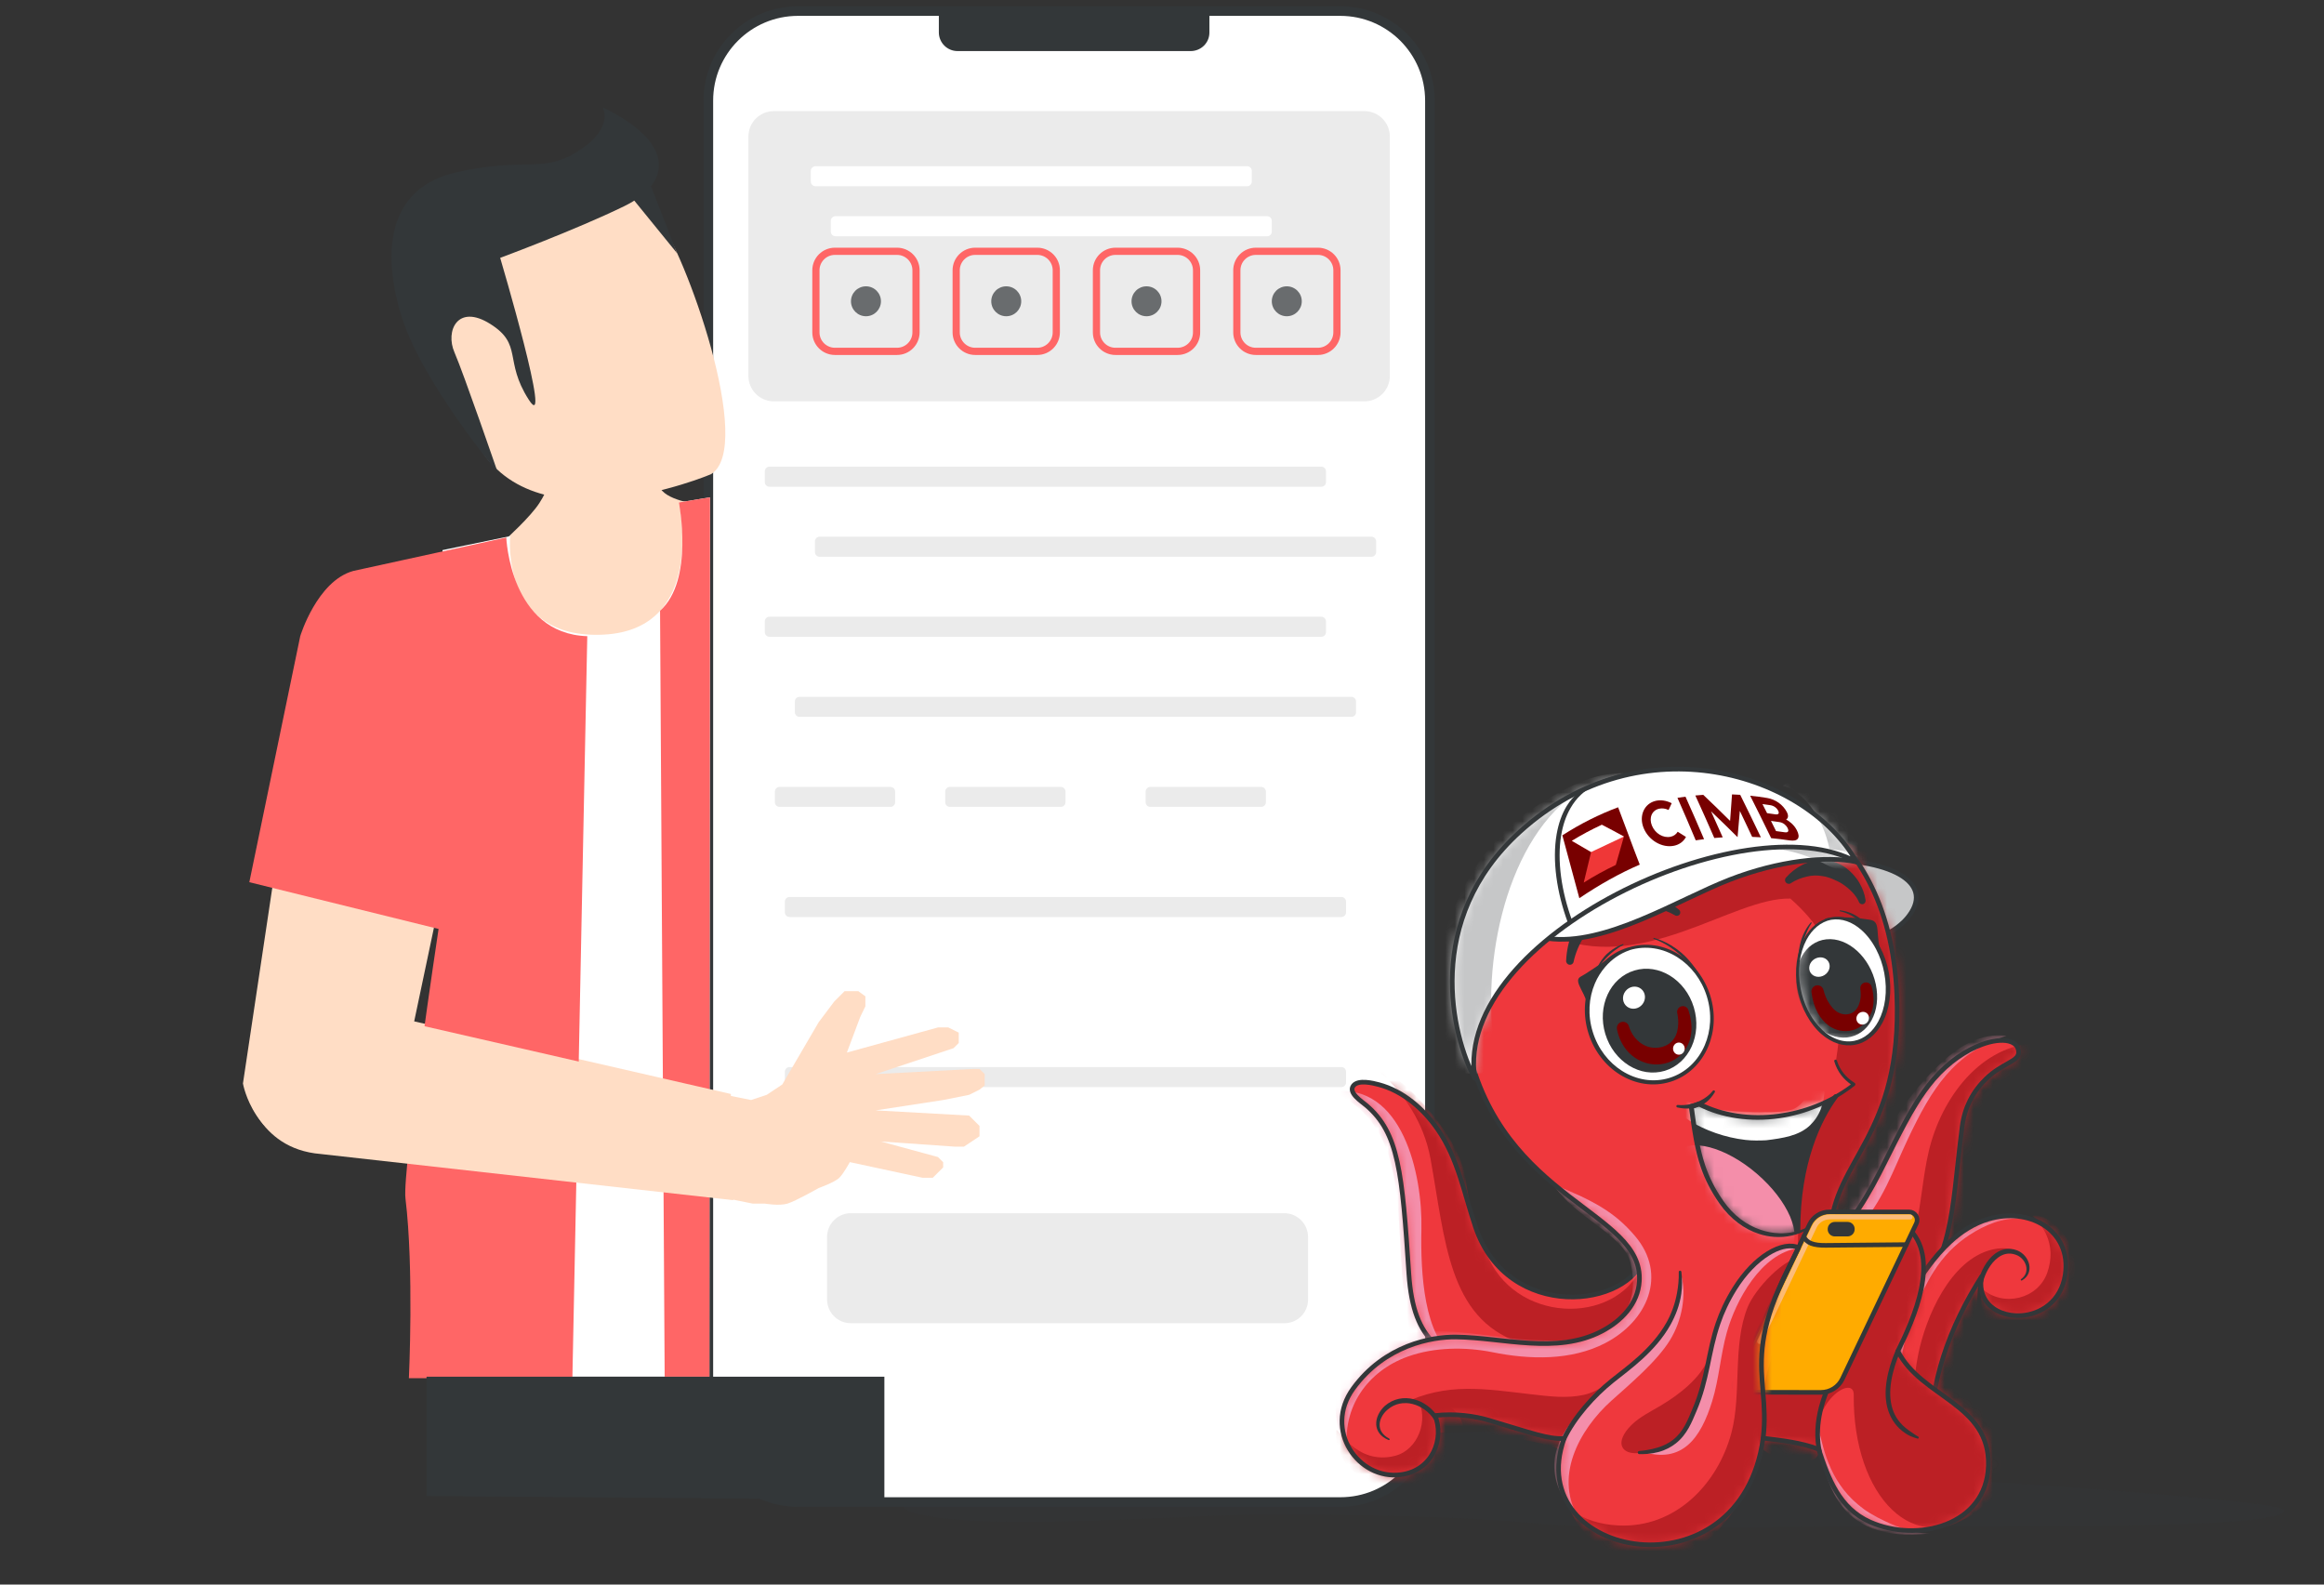 <svg width="242" height="165" viewBox="0 0 242 165" fill="none" xmlns="http://www.w3.org/2000/svg">
<rect x="0" y="0" width="242" height="165" fill="#333333" stroke="none"/>
<path opacity="0.3" fill-rule="evenodd" clip-rule="evenodd" d="M97.579 153.217C97.579 153.217 68.375 153.187 68.426 153.95C68.6 156.497 91.571 155 93.458 155.763C94.386 156.14 93.356 156.955 94.988 157.485C101.476 159.583 124.06 157.678 132.118 157.699C154.079 157.739 159.639 158.687 162.189 158.809C169.339 159.145 189.587 159.013 195.279 158.951C206.999 158.819 238.519 159.369 237.846 157.23C237.55 156.263 207.285 154.236 202.134 153.971C197.727 153.747 194.698 152.413 190.74 151.628C185.201 150.528 179.132 149.866 173.154 149.449C148.122 147.687 122.448 151.791 97.579 153.217Z" fill="#333739"/>
<path opacity="0.1" d="M223.024 156.904C223.024 156.904 252.218 119.758 227.961 79.547C206.438 43.868 174.164 52.994 155.752 67.478C147.908 73.64 132.495 61.55 113.247 25.24C87.011 -24.281 -3.936 5.755 12.65 81.931C20.678 118.791 -11.77 120.135 4.765 156.985L223.024 156.904Z" fill="#333739"/>
<path d="M45.832 96.567L48.535 79.843" stroke="#FF6666" stroke-miterlimit="10"/>
<path d="M139.574 156.406H83.094C77.943 156.406 73.761 152.23 73.761 147.086V10.472C73.761 5.328 77.943 1.152 83.094 1.152H139.564C144.715 1.152 148.898 5.328 148.898 10.472V147.096C148.898 152.24 144.726 156.406 139.574 156.406Z" fill="white" stroke="#333739" stroke-miterlimit="10"/>
<path d="M123.988 5.318H99.711C98.63 5.318 97.763 4.442 97.763 3.373V1.152H125.936V3.373C125.947 4.452 125.069 5.318 123.988 5.318Z" fill="#333739"/>
<path opacity="0.1" d="M142.074 41.791H80.585C79.116 41.791 77.933 40.609 77.933 39.143V14.219C77.933 12.753 79.116 11.571 80.585 11.571H142.074C143.542 11.571 144.726 12.753 144.726 14.219V39.143C144.726 40.609 143.542 41.791 142.074 41.791Z" fill="#333739"/>
<path d="M129.864 19.394H84.92C84.655 19.394 84.431 19.18 84.431 18.905V17.795C84.431 17.53 84.645 17.306 84.92 17.306H129.864C130.129 17.306 130.353 17.52 130.353 17.795V18.905C130.343 19.18 130.129 19.394 129.864 19.394Z" fill="white"/>
<path d="M131.944 24.599H87.001C86.736 24.599 86.512 24.385 86.512 24.11V23C86.512 22.735 86.726 22.511 87.001 22.511H131.944C132.21 22.511 132.434 22.725 132.434 23V24.11C132.434 24.385 132.22 24.599 131.944 24.599Z" fill="white"/>
<path d="M93.407 36.587H86.94C85.849 36.587 84.961 35.7 84.961 34.611V28.143C84.961 27.053 85.849 26.167 86.94 26.167H93.407C94.499 26.167 95.386 27.053 95.386 28.143V34.6C95.386 35.7 94.499 36.587 93.407 36.587Z" stroke="#FF6666" stroke-width="0.75" stroke-miterlimit="10"/>
<path d="M108.014 36.587H101.547C100.456 36.587 99.568 35.7 99.568 34.611V28.143C99.568 27.053 100.456 26.167 101.547 26.167H108.014C109.106 26.167 109.993 27.053 109.993 28.143V34.6C109.993 35.7 109.106 36.587 108.014 36.587Z" stroke="#FF6666" stroke-width="0.75" stroke-miterlimit="10"/>
<path d="M122.621 36.587H116.154C115.063 36.587 114.175 35.7 114.175 34.611V28.143C114.175 27.053 115.063 26.167 116.154 26.167H122.621C123.713 26.167 124.6 27.053 124.6 28.143V34.6C124.61 35.7 123.723 36.587 122.621 36.587Z" stroke="#FF6666" stroke-width="0.75" stroke-miterlimit="10"/>
<path d="M137.239 36.587H130.771C129.68 36.587 128.793 35.7 128.793 34.611V28.143C128.793 27.053 129.68 26.167 130.771 26.167H137.239C138.33 26.167 139.217 27.053 139.217 28.143V34.6C139.217 35.7 138.33 36.587 137.239 36.587Z" stroke="#FF6666" stroke-width="0.75" stroke-miterlimit="10"/>
<path opacity="0.7" d="M90.174 32.93C91.036 32.93 91.734 32.233 91.734 31.372C91.734 30.511 91.036 29.814 90.174 29.814C89.312 29.814 88.613 30.511 88.613 31.372C88.613 32.233 89.312 32.93 90.174 32.93Z" fill="#333739"/>
<path opacity="0.7" d="M104.781 32.93C105.643 32.93 106.341 32.233 106.341 31.372C106.341 30.511 105.643 29.814 104.781 29.814C103.919 29.814 103.22 30.511 103.22 31.372C103.22 32.233 103.919 32.93 104.781 32.93Z" fill="#333739"/>
<path opacity="0.7" d="M119.388 32.93C120.25 32.93 120.948 32.233 120.948 31.372C120.948 30.511 120.25 29.814 119.388 29.814C118.526 29.814 117.827 30.511 117.827 31.372C117.827 32.233 118.526 32.93 119.388 32.93Z" fill="#333739"/>
<path opacity="0.7" d="M133.995 32.93C134.857 32.93 135.555 32.233 135.555 31.372C135.555 30.511 134.857 29.814 133.995 29.814C133.133 29.814 132.434 30.511 132.434 31.372C132.434 32.233 133.133 32.93 133.995 32.93Z" fill="#333739"/>
<path opacity="0.1" d="M137.596 50.683H80.126C79.861 50.683 79.637 50.469 79.637 50.194V49.084C79.637 48.819 79.851 48.595 80.126 48.595H137.585C137.851 48.595 138.075 48.809 138.075 49.084V50.194C138.085 50.459 137.861 50.683 137.596 50.683Z" fill="#333739"/>
<path opacity="0.1" d="M142.808 57.976H85.349C85.084 57.976 84.859 57.762 84.859 57.487V56.377C84.859 56.112 85.073 55.888 85.349 55.888H142.808C143.073 55.888 143.298 56.102 143.298 56.377V57.487C143.298 57.752 143.083 57.976 142.808 57.976Z" fill="#333739"/>
<path opacity="0.1" d="M137.596 66.307H80.126C79.861 66.307 79.637 66.093 79.637 65.818V64.708C79.637 64.443 79.851 64.219 80.126 64.219H137.585C137.851 64.219 138.075 64.433 138.075 64.708V65.818C138.085 66.093 137.861 66.307 137.596 66.307Z" fill="#333739"/>
<path opacity="0.1" d="M140.727 74.648H83.258C82.993 74.648 82.768 74.435 82.768 74.16V73.049C82.768 72.785 82.982 72.561 83.258 72.561H140.717C140.982 72.561 141.206 72.774 141.206 73.049V74.16C141.217 74.424 140.992 74.648 140.727 74.648Z" fill="#333739"/>
<path opacity="0.1" d="M92.724 84.019H81.177C80.912 84.019 80.687 83.805 80.687 83.53V82.43C80.687 82.165 80.901 81.941 81.177 81.941H92.724C92.989 81.941 93.213 82.155 93.213 82.43V83.54C93.213 83.805 92.989 84.019 92.724 84.019Z" fill="#333739"/>
<path opacity="0.1" d="M110.462 84.019H98.915C98.65 84.019 98.426 83.805 98.426 83.53V82.43C98.426 82.165 98.64 81.941 98.915 81.941H110.462C110.728 81.941 110.952 82.155 110.952 82.43V83.54C110.952 83.805 110.728 84.019 110.462 84.019Z" fill="#333739"/>
<path opacity="0.1" d="M131.332 84.019H119.786C119.52 84.019 119.296 83.805 119.296 83.53V82.43C119.296 82.165 119.51 81.941 119.786 81.941H131.332C131.598 81.941 131.822 82.155 131.822 82.43V83.54C131.822 83.805 131.598 84.019 131.332 84.019Z" fill="#333739"/>
<path opacity="0.1" d="M139.676 95.487H82.217C81.952 95.487 81.728 95.273 81.728 94.999V93.888C81.728 93.624 81.942 93.399 82.217 93.399H139.676C139.942 93.399 140.166 93.613 140.166 93.888V94.999C140.166 95.263 139.952 95.487 139.676 95.487Z" fill="#333739"/>
<path opacity="0.1" d="M139.676 113.199H82.217C81.952 113.199 81.728 112.985 81.728 112.71V111.6C81.728 111.335 81.942 111.111 82.217 111.111H139.676C139.942 111.111 140.166 111.325 140.166 111.6V112.71C140.166 112.975 139.952 113.199 139.676 113.199Z" fill="#333739"/>
<path opacity="0.1" d="M133.74 137.786H88.603C87.236 137.786 86.124 136.676 86.124 135.311V128.803C86.124 127.438 87.236 126.328 88.603 126.328H133.73C135.096 126.328 136.208 127.438 136.208 128.803V135.311C136.218 136.676 135.107 137.786 133.74 137.786Z" fill="#333739"/>
<path d="M52.667 56.151C52.667 56.151 55.237 53.829 56.165 52.383C57.094 50.937 57.328 49.867 57.328 49.867L67.814 48.614C67.814 48.614 67.814 49.867 68.977 51.13C70.089 52.322 73.414 52.617 73.414 52.617V67.742L58.491 72.499L52.667 67.467V56.151Z" fill="#FFDDC5"/>
<path d="M74.016 49.388C74.016 49.388 55.15 57.368 49.468 45.727C44.213 34.959 37.845 28.855 49.474 22.367C61.102 15.879 65.591 19.189 68.436 22.622C71.282 26.054 78.698 46.638 74.016 49.388Z" fill="#FFDDC5"/>
<path d="M62.755 11.184C70.222 14.769 70.079 19.006 64.978 21.481C59.878 23.966 52.085 26.849 52.085 26.849C52.085 26.849 57.665 45.691 55.053 41.607C52.442 37.533 54.472 35.883 51.055 33.734C47.648 31.585 46.352 34.467 47.322 36.687C48.291 38.918 51.84 49.225 51.84 49.225C51.84 49.225 43.955 39.794 41.834 33.011C39.722 26.227 40.314 19.576 47.546 17.936C54.788 16.297 56.451 18.14 60.235 15.716C64.02 13.302 62.755 11.184 62.755 11.184Z" fill="#333739"/>
<path d="M65.835 20.035L67.62 18.955L70.497 26.36L65.784 20.564L65.835 20.035Z" fill="#333739"/>
<path d="M70.691 52.322L73.934 51.782L73.873 143.357H46.077V57.282L53.126 55.826C53.126 55.826 52.044 66.622 62.857 66.082C73.659 65.543 70.691 52.322 70.691 52.322Z" fill="white"/>
<path d="M73.934 51.782L73.873 143.357H69.212L68.732 63.597C72.313 60.409 70.691 52.322 70.691 52.322L73.934 51.782Z" fill="#FF6666"/>
<path d="M76.097 113.912L43.129 106.354L45.292 96.098L28.614 90.71L25.299 112.822C25.299 112.822 26.411 119.3 33.153 119.84L76.107 124.647V113.912H76.097Z" fill="#FFDDC5"/>
<path d="M61.153 66.246L59.603 143.511H42.578C42.578 143.511 43.119 132.175 42.221 124.79C41.874 121.928 45.669 96.73 45.669 96.73L25.962 91.861L31.266 66.235C31.266 66.235 33.01 60.501 36.785 59.452L52.718 55.969C52.728 55.989 53.095 65.981 61.153 66.246Z" fill="#FF6666"/>
<path d="M44.414 143.357V155.783L92.091 156.16V143.357H44.414Z" fill="#333739"/>
<path d="M88.491 121.011C88.491 121.011 87.879 122.152 87.409 122.63C86.94 123.109 85.247 123.71 85.247 123.71C85.247 123.71 82.87 125.065 82.003 125.329C81.136 125.594 79.637 125.329 79.637 125.329H78.372L75.516 124.749V114.003L78.219 114.543L79.841 114.003L81.463 112.924L85.247 106.446L86.869 104.287L87.95 103.207H89.378L90.112 103.747V104.786L89.572 105.906L88.185 109.603L97.671 106.986H98.752L99.834 107.526V108.065V108.605L99.293 109.145L91.183 111.844L101.455 111.304H101.996L102.537 111.844V112.19V112.669V113.026L101.996 113.464L100.915 114.003L98.212 114.543L91.183 115.623L100.915 116.163L101.996 117.242V118.322L100.374 119.402H99.466L91.724 118.862L97.671 120.481L98.212 121.021V121.561L97.671 122.101L97.13 122.64H96.07" fill="#FFDDC5"/>
<path d="M25.544 113.148C25.544 113.148 26.655 119.626 33.398 120.165L76.352 124.973V114.227L43.384 106.67" fill="#FFDDC5"/>
<path fill-rule="evenodd" clip-rule="evenodd" d="M185.654 130.906C191.532 131.799 195.199 123.04 197.264 119.026C198.443 116.735 199.659 114.343 201.347 112.383C204.87 108.295 209.503 107.485 210.118 109.149C210.634 110.542 208.747 110.469 206.825 112.32C205.761 113.344 204.618 114.936 204.318 117.315C203.218 126.042 203.525 128.823 200.014 135.289C199.179 136.825 198.258 138.388 196.998 139.62C190.95 145.538 185.09 137.637 185.654 130.906Z" fill="#EF383D"/>
<mask id="mask0" mask-type="alpha" maskUnits="userSpaceOnUse" x="185" y="108" width="26" height="34">
<path fill-rule="evenodd" clip-rule="evenodd" d="M201.347 112.383C199.659 114.344 198.443 116.735 197.264 119.025C195.199 123.04 191.532 131.8 185.654 130.905C185.09 137.638 190.95 145.538 196.999 139.621C198.259 138.387 199.18 136.826 200.014 135.289C203.524 128.823 203.219 126.042 204.318 117.316C204.618 114.937 205.761 113.344 206.826 112.319C208.746 110.469 210.635 110.543 210.118 109.15C209.922 108.617 209.315 108.337 208.465 108.337C206.655 108.338 203.743 109.602 201.347 112.383Z" fill="white"/>
</mask>
<g mask="url(#mask0)">
<path fill-rule="evenodd" clip-rule="evenodd" d="M212.354 108.581C206.224 108.706 202.145 114.401 200.852 119.844C200.199 122.591 200.077 125.435 199.394 128.181C198.138 133.245 195.735 138.128 192.185 141.981C206.953 139.439 202.62 129.661 207.094 119.155C207.713 117.699 208.48 116.335 209.34 115.008C210.434 113.318 213.031 110.906 212.354 108.581Z" fill="#BC2025"/>
</g>
<mask id="mask1" mask-type="alpha" maskUnits="userSpaceOnUse" x="185" y="108" width="26" height="34">
<path fill-rule="evenodd" clip-rule="evenodd" d="M201.347 112.383C199.659 114.344 198.443 116.735 197.264 119.025C195.199 123.04 191.532 131.8 185.654 130.905C185.09 137.638 190.95 145.538 196.999 139.621C198.259 138.387 199.18 136.826 200.014 135.289C203.524 128.823 203.219 126.042 204.318 117.316C204.618 114.937 205.761 113.344 206.826 112.319C208.746 110.469 210.635 110.543 210.118 109.15C209.922 108.617 209.315 108.337 208.465 108.337C206.655 108.338 203.743 109.602 201.347 112.383Z" fill="white"/>
</mask>
<g mask="url(#mask1)">
<path fill-rule="evenodd" clip-rule="evenodd" d="M193.512 127.825C196.004 125.244 197.169 121.763 198.671 118.596C201.143 113.385 203.409 109.642 208.948 107.856C206.205 107.539 204.036 108.911 202.094 110.711C198.754 113.805 196.482 117.691 194.235 121.595C193.519 122.839 191.647 125.908 191.448 127.295C191.924 127.185 193.038 127.731 193.512 127.825Z" fill="#F48EAA"/>
</g>
<path fill-rule="evenodd" clip-rule="evenodd" d="M185.691 130.681C185.623 130.671 185.553 130.688 185.499 130.727C185.444 130.766 185.409 130.824 185.404 130.887H185.426C185.087 134.939 187.037 139.4 189.95 141.152C192.019 142.397 194.575 142.315 197.162 139.785C197.676 139.283 198.135 138.726 198.555 138.139C199.178 137.269 199.715 136.331 200.22 135.401C201.703 132.669 202.51 130.59 203.03 128.449C203.746 125.497 203.914 122.427 204.555 117.345C204.685 116.321 204.974 115.448 205.348 114.705C205.816 113.771 206.416 113.047 206.992 112.492C207.787 111.728 208.576 111.3 209.183 110.958C209.639 110.701 209.997 110.482 210.207 110.225C210.453 109.923 210.534 109.572 210.345 109.064C210.184 108.628 209.798 108.321 209.235 108.182C208.501 107.999 207.442 108.105 206.249 108.546C204.645 109.14 202.787 110.339 201.162 112.225C200.477 113.02 199.868 113.885 199.308 114.786C198.478 116.121 197.754 117.536 197.045 118.913C195.837 121.261 194.079 125.244 191.644 127.942C189.991 129.772 188.026 131.013 185.691 130.658V130.681ZM185.862 131.186C185.641 134.993 187.463 139.12 190.188 140.759C192.099 141.905 194.45 141.789 196.836 139.454C197.33 138.971 197.772 138.434 198.176 137.869C198.787 137.013 199.313 136.092 199.808 135.178C201.267 132.49 202.061 130.445 202.571 128.338C203.282 125.399 203.445 122.344 204.081 117.287C204.218 116.202 204.524 115.277 204.919 114.491C205.414 113.503 206.049 112.734 206.659 112.147C207.488 111.348 208.311 110.898 208.946 110.539C209.336 110.318 209.653 110.141 209.833 109.92C209.979 109.742 210.002 109.532 209.892 109.232C209.781 108.934 209.503 108.746 209.118 108.651C208.454 108.487 207.497 108.601 206.419 109.002C204.877 109.573 203.095 110.731 201.533 112.543C200.865 113.32 200.271 114.165 199.726 115.043C198.902 116.369 198.186 117.772 197.484 119.138C196.261 121.516 194.478 125.543 192.015 128.276C190.302 130.175 188.259 131.447 185.862 131.186Z" fill="#333739"/>
<path fill-rule="evenodd" clip-rule="evenodd" d="M198.869 134.766C200.827 131.597 203.277 128.066 207.042 126.938C211.362 125.646 215.742 128.168 215.049 132.751C214.148 138.694 205.382 138.077 206.346 132.916C203.033 138.114 200.818 144.067 201.073 150.316C195.413 147.932 192.694 143.746 196.148 138.115C196.832 137 197.896 135.658 198.869 134.766Z" fill="#EF383D"/>
<mask id="mask2" mask-type="alpha" maskUnits="userSpaceOnUse" x="194" y="126" width="22" height="25">
<path fill-rule="evenodd" clip-rule="evenodd" d="M209.308 126.602C208.571 126.602 207.805 126.712 207.042 126.939C203.277 128.065 200.828 131.596 198.868 134.767C197.895 135.658 196.832 137.001 196.149 138.116C192.694 143.746 195.413 147.932 201.073 150.316C200.819 144.067 203.032 138.115 206.346 132.915C205.381 138.077 214.148 138.694 215.048 132.75C215.621 128.979 212.752 126.602 209.311 126.602C209.309 126.602 209.309 126.602 209.308 126.602Z" fill="white"/>
</mask>
<g mask="url(#mask2)">
<path fill-rule="evenodd" clip-rule="evenodd" d="M206.411 134.213C208.611 136.141 212.236 135.277 213.192 132.497C213.655 131.151 213.668 129.768 213.039 128.468C212.823 128.022 212.531 127.59 212.22 127.204C212.108 127.066 211.993 126.93 211.877 126.796C211.822 126.73 211.627 126.616 211.711 126.6C213.024 126.346 214.79 128.172 215.33 129.171C217.314 132.844 214.93 138.795 210.816 139.832C207.979 140.547 205.836 137.155 206.411 134.213Z" fill="#BC2025"/>
</g>
<mask id="mask3" mask-type="alpha" maskUnits="userSpaceOnUse" x="194" y="126" width="22" height="25">
<path fill-rule="evenodd" clip-rule="evenodd" d="M209.308 126.602C208.571 126.602 207.805 126.712 207.042 126.939C203.277 128.065 200.828 131.596 198.868 134.767C197.895 135.658 196.832 137.001 196.149 138.116C192.694 143.746 195.413 147.932 201.073 150.316C200.819 144.067 203.032 138.115 206.346 132.915C205.381 138.077 214.148 138.694 215.048 132.75C215.621 128.979 212.752 126.602 209.311 126.602C209.309 126.602 209.309 126.602 209.308 126.602Z" fill="white"/>
</mask>
<g mask="url(#mask3)">
<path fill-rule="evenodd" clip-rule="evenodd" d="M198.021 141.287C198.312 139.495 198.856 137.758 199.534 136.078C201.015 132.406 202.755 129.701 206.345 127.86C208.053 126.984 209.948 126.606 211.883 127.089C210.097 125.955 207.513 126.515 205.718 127.453C202.543 129.114 199.92 132.079 198.533 135.371C198.056 136.508 197.235 139.989 198.021 141.287Z" fill="#F48EAA"/>
</g>
<mask id="mask4" mask-type="alpha" maskUnits="userSpaceOnUse" x="194" y="126" width="22" height="25">
<path fill-rule="evenodd" clip-rule="evenodd" d="M209.308 126.602C208.571 126.602 207.805 126.712 207.042 126.939C203.277 128.065 200.828 131.596 198.868 134.767C197.895 135.658 196.832 137.001 196.149 138.116C192.694 143.746 195.413 147.932 201.073 150.316C200.819 144.067 203.032 138.115 206.346 132.915C205.381 138.077 214.148 138.694 215.048 132.75C215.621 128.979 212.752 126.602 209.311 126.602C209.309 126.602 209.309 126.602 209.308 126.602Z" fill="white"/>
</mask>
<g mask="url(#mask4)">
<path fill-rule="evenodd" clip-rule="evenodd" d="M199.33 144.901C199.323 143.622 199.483 142.361 199.731 141.106C200.497 137.209 203.061 131.173 207.425 130.12C208.409 129.882 209.398 129.917 210.282 130.453C207.571 129.301 205.963 132.325 205.931 134.575C205.886 137.66 204.19 140.519 203.446 143.516C203.28 144.184 203.165 146.064 202.816 146.635C201.802 148.298 199.62 146.416 199.33 144.901Z" fill="#BC2025"/>
</g>
<path fill-rule="evenodd" clip-rule="evenodd" d="M206.036 133.867C204.616 136.212 203.428 138.701 202.596 141.295C201.668 144.187 201.181 147.21 201.307 150.307C201.311 150.386 201.272 150.462 201.207 150.508C201.14 150.553 201.056 150.563 200.982 150.53C198.113 149.321 195.991 147.649 195.006 145.578C193.998 143.459 194.16 140.915 195.953 137.996C196.3 137.43 196.744 136.806 197.224 136.212C197.705 135.617 198.221 135.051 198.715 134.599L198.655 134.635C199.84 132.719 201.204 130.674 202.922 129.095C204.091 128.024 205.422 127.165 206.971 126.702C209.158 126.048 211.357 126.344 212.952 127.366C214.641 128.446 215.662 130.334 215.289 132.786C214.85 135.688 212.621 137.098 210.468 137.23C208.932 137.325 207.439 136.764 206.639 135.648C206.29 135.16 206.068 134.565 206.036 133.867ZM200.827 149.955C200.749 146.932 201.24 143.981 202.145 141.151C203.086 138.213 204.477 135.405 206.143 132.787C206.206 132.691 206.328 132.652 206.434 132.693C206.541 132.735 206.603 132.847 206.582 132.959C206.397 133.947 206.591 134.757 207.03 135.369C207.74 136.359 209.076 136.833 210.438 136.748C212.391 136.627 214.41 135.347 214.807 132.715C215.145 130.483 214.224 128.761 212.688 127.779C211.201 126.829 209.15 126.566 207.114 127.176C205.639 127.617 204.372 128.44 203.259 129.463C201.575 131.011 200.243 133.019 199.083 134.899H199.063C199.052 134.918 199.038 134.936 199.023 134.952V134.935C198.546 135.373 198.046 135.922 197.581 136.499C197.112 137.077 196.682 137.684 196.344 138.235C194.656 140.988 194.473 143.384 195.424 145.38C196.33 147.281 198.249 148.814 200.827 149.955Z" fill="#333739"/>
<path fill-rule="evenodd" clip-rule="evenodd" d="M171.324 130.703C169.654 136.3 157.003 137.643 153.655 127.803C152.457 124.282 151.856 120.699 149.705 117.596C148.236 115.472 146.118 113.616 143.574 112.938C142.957 112.773 141.452 112.404 140.935 113.044C140.344 113.779 141.802 114.7 142.28 115.107C145.643 117.964 146.012 122.052 146.707 132.642C147.185 139.955 150.308 141.211 155.384 142.659C167.781 146.195 174.58 132.914 171.324 130.703Z" fill="#EF383D"/>
<mask id="mask5" mask-type="alpha" maskUnits="userSpaceOnUse" x="140" y="112" width="33" height="32">
<path fill-rule="evenodd" clip-rule="evenodd" d="M140.936 113.045C140.344 113.78 141.803 114.7 142.28 115.107C145.643 117.964 146.011 122.052 146.706 132.643C147.185 139.955 150.309 141.212 155.383 142.66C167.781 146.195 174.58 132.914 171.325 130.703C169.655 136.301 157.003 137.644 153.654 127.804C152.456 124.283 151.856 120.699 149.706 117.596C148.236 115.472 146.118 113.616 143.574 112.938C143.22 112.845 142.575 112.682 141.99 112.682C141.556 112.682 141.156 112.771 140.936 113.045Z" fill="white"/>
</mask>
<g mask="url(#mask5)">
<path fill-rule="evenodd" clip-rule="evenodd" d="M171.324 130.704C169.679 137.627 159.064 138.282 155.341 131.66C154.14 129.525 153.192 126.927 152.625 122.838C151.991 118.261 146.428 112.64 144.445 111.715C140.18 109.729 147.506 112.682 148.963 120.679C150.501 129.116 150.802 137.201 158.157 139.777C165.898 142.486 173.089 146.585 176.332 138.678C172.801 127.179 175.706 126.491 171.324 130.704Z" fill="#BC2025"/>
</g>
<mask id="mask6" mask-type="alpha" maskUnits="userSpaceOnUse" x="140" y="112" width="33" height="32">
<path fill-rule="evenodd" clip-rule="evenodd" d="M140.936 113.045C140.344 113.78 141.803 114.7 142.28 115.107C145.643 117.964 146.011 122.052 146.706 132.643C147.185 139.955 150.309 141.212 155.383 142.66C167.781 146.195 174.58 132.914 171.325 130.703C169.655 136.301 157.003 137.644 153.654 127.804C152.456 124.283 151.856 120.699 149.706 117.596C148.236 115.472 146.118 113.616 143.574 112.938C143.22 112.845 142.575 112.682 141.99 112.682C141.556 112.682 141.156 112.771 140.936 113.045Z" fill="white"/>
</mask>
<g mask="url(#mask6)">
<path fill-rule="evenodd" clip-rule="evenodd" d="M138.733 113.668C147.849 117.737 144.625 128.606 146.769 138.442C147.588 142.204 150.702 148.303 154.468 146.416C153.262 145.032 153.256 142.408 151.55 141.331C148.275 139.266 147.912 132.566 148.013 127.969C148.137 122.337 146.058 112.682 138.733 113.668Z" fill="#F48EAA"/>
</g>
<path fill-rule="evenodd" clip-rule="evenodd" d="M171.324 130.703C169.654 136.3 157.003 137.643 153.655 127.803C152.457 124.282 151.856 120.699 149.705 117.596C148.236 115.472 146.118 113.616 143.574 112.938C142.957 112.773 141.452 112.404 140.935 113.044C140.344 113.779 141.802 114.7 142.28 115.107C145.643 117.964 146.012 122.052 146.707 132.642C147.185 139.955 150.308 141.211 155.384 142.659C167.781 146.195 174.58 132.914 171.324 130.703Z" stroke="#333739" stroke-width="0.481" stroke-linecap="round" stroke-linejoin="round"/>
<path fill-rule="evenodd" clip-rule="evenodd" d="M188.142 89.544C196.247 89.229 201.155 91.552 199.049 94.98C198.799 95.385 198.513 95.726 198.222 96.006C196.487 97.675 194.62 97.879 192.736 98.154C191.432 95.71 189.297 92.249 188.142 89.544Z" fill="#C6C7C8"/>
<path fill-rule="evenodd" clip-rule="evenodd" d="M188.142 89.544C196.247 89.229 201.155 91.552 199.049 94.98C198.799 95.385 198.513 95.726 198.222 96.006C196.487 97.675 194.62 97.879 192.736 98.154C191.432 95.71 189.297 92.249 188.142 89.544Z" stroke="#333739" stroke-width="0.481" stroke-linecap="round" stroke-linejoin="round"/>
<path fill-rule="evenodd" clip-rule="evenodd" d="M190.585 128.396C192.226 128.154 197.349 126.7 198.598 127.785C202.195 130.918 199.238 137.425 197.627 140.685C200.027 145.509 207.265 146.171 207.048 152.649C206.841 158.852 199.649 160.693 194.703 158.472C191.539 157.053 190.387 153.988 189.383 150.912C187.561 150.204 185.518 149.991 183.596 149.752C181.265 166.627 158.402 162.327 162.87 149.797C161.15 149.855 159.541 149.226 155.064 147.896C153.515 147.435 151.534 147.16 149.425 147.398C150.413 149.773 149.208 153.108 145.879 153.553C141.442 154.146 137.776 148.889 140.908 144.584C144.209 140.046 149.096 139.191 151.601 139.219C156.538 139.275 162.066 141.064 166.759 138.636C168.852 137.553 170.557 135.764 170.706 133.416C171.169 126.119 156.389 125.061 152.838 109.008C149.325 93.128 159.643 82.349 170.722 80.776C182.304 79.134 196.72 84.632 197.513 103.563C198.13 118.337 190.947 120.635 190.585 128.396Z" fill="#EF383D"/>
<mask id="mask7" mask-type="alpha" maskUnits="userSpaceOnUse" x="139" y="80" width="69" height="81">
<path fill-rule="evenodd" clip-rule="evenodd" d="M170.722 80.777C159.642 82.349 149.325 93.127 152.838 109.007C156.39 125.06 171.169 126.119 170.706 133.415C170.557 135.765 168.852 137.553 166.759 138.635C162.065 141.063 156.537 139.275 151.601 139.219C149.096 139.191 144.209 140.046 140.908 144.583C137.776 148.889 141.442 154.146 145.879 153.553C149.208 153.107 150.413 149.774 149.425 147.398C151.534 147.159 153.515 147.435 155.064 147.895C159.541 149.227 161.149 149.855 162.87 149.797C158.401 162.328 181.265 166.627 183.596 149.751C185.518 149.992 187.56 150.204 189.383 150.913C190.387 153.987 191.539 157.053 194.702 158.473C199.649 160.693 206.84 158.853 207.048 152.65C207.265 146.171 200.027 145.508 197.627 140.685C199.239 137.425 202.195 130.918 198.598 127.786C197.349 126.7 192.226 128.153 190.586 128.397C190.947 120.636 198.131 118.336 197.512 103.563C196.807 86.71 185.305 80.502 174.616 80.502C173.299 80.502 171.993 80.597 170.722 80.777Z" fill="white"/>
</mask>
<g mask="url(#mask7)">
<path fill-rule="evenodd" clip-rule="evenodd" d="M161.324 97.33C170.903 101.668 180.344 93.416 186.432 93.568C192.236 98.661 192.16 104.029 191.167 110.554C191.776 112.089 192.591 112.556 192.863 112.937C192.622 113.587 190.838 113.863 190.53 114.529C188.708 118.455 187.254 123.577 187.254 127.102C187.254 129.913 187.158 132.295 186.488 135.017C185.798 137.826 181.512 148.13 183.579 150.876C184.449 152.033 189.803 153.172 189.325 150.898C188.314 146.092 193.054 143.036 193.031 145.23C192.921 155.855 199.439 162.502 205.981 157.231C207.709 155.84 208.735 154.945 209.075 152.701C210.016 146.478 202.581 146.636 202.062 140.471C201.78 137.105 202.861 133.898 202.758 130.57C202.661 127.459 201.194 124.659 201.419 121.491C201.898 114.678 204.283 107.554 202.359 100.752C201.242 96.799 198.598 93.917 196.621 90.456C196.627 90.458 196.635 90.459 196.642 90.461C187.669 81.611 169.833 91.135 161.324 97.33Z" fill="#BC2025"/>
</g>
<mask id="mask8" mask-type="alpha" maskUnits="userSpaceOnUse" x="139" y="80" width="69" height="81">
<path fill-rule="evenodd" clip-rule="evenodd" d="M170.722 80.777C159.642 82.349 149.325 93.127 152.838 109.007C156.39 125.06 171.169 126.119 170.706 133.415C170.557 135.765 168.852 137.553 166.759 138.635C162.065 141.063 156.537 139.275 151.601 139.219C149.096 139.191 144.209 140.046 140.908 144.583C137.776 148.889 141.442 154.146 145.879 153.553C149.208 153.107 150.413 149.774 149.425 147.398C151.534 147.159 153.515 147.435 155.064 147.895C159.541 149.227 161.149 149.855 162.87 149.797C158.401 162.328 181.265 166.627 183.596 149.751C185.518 149.992 187.56 150.204 189.383 150.913C190.387 153.987 191.539 157.053 194.702 158.473C199.649 160.693 206.84 158.853 207.048 152.65C207.265 146.171 200.027 145.508 197.627 140.685C199.239 137.425 202.195 130.918 198.598 127.786C197.349 126.7 192.226 128.153 190.586 128.397C190.947 120.636 198.131 118.336 197.512 103.563C196.807 86.71 185.305 80.502 174.616 80.502C173.299 80.502 171.993 80.597 170.722 80.777Z" fill="white"/>
</mask>
<g mask="url(#mask8)">
<path fill-rule="evenodd" clip-rule="evenodd" d="M147.603 145.629C148.844 147.821 147.662 150.978 145.276 151.591C141.173 152.648 139.211 148.465 139.164 148.943C138.93 151.274 140.452 153.255 142.485 154.229C145.891 155.863 150.435 154.555 152.011 151.007C153.443 147.784 150.983 145.459 147.603 145.629Z" fill="#BC2025"/>
</g>
<mask id="mask9" mask-type="alpha" maskUnits="userSpaceOnUse" x="139" y="80" width="69" height="81">
<path fill-rule="evenodd" clip-rule="evenodd" d="M170.722 80.777C159.642 82.349 149.325 93.127 152.838 109.007C156.39 125.06 171.169 126.119 170.706 133.415C170.557 135.765 168.852 137.553 166.759 138.635C162.065 141.063 156.537 139.275 151.601 139.219C149.096 139.191 144.209 140.046 140.908 144.583C137.776 148.889 141.442 154.146 145.879 153.553C149.208 153.107 150.413 149.774 149.425 147.398C151.534 147.159 153.515 147.435 155.064 147.895C159.541 149.227 161.149 149.855 162.87 149.797C158.401 162.328 181.265 166.627 183.596 149.751C185.518 149.992 187.56 150.204 189.383 150.913C190.387 153.987 191.539 157.053 194.702 158.473C199.649 160.693 206.84 158.853 207.048 152.65C207.265 146.171 200.027 145.508 197.627 140.685C199.239 137.425 202.195 130.918 198.598 127.786C197.349 126.7 192.226 128.153 190.586 128.397C190.947 120.636 198.131 118.336 197.512 103.563C196.807 86.71 185.305 80.502 174.616 80.502C173.299 80.502 171.993 80.597 170.722 80.777Z" fill="white"/>
</mask>
<g mask="url(#mask9)">
<path fill-rule="evenodd" clip-rule="evenodd" d="M146.043 146.167C150.69 143.898 154.621 144.635 159.522 145.194C161.309 145.398 163.127 145.634 164.909 145.249C167.076 144.78 168.591 142.937 170.276 141.635C167.261 144.418 163.966 147.02 162.303 150.889C159.864 149.791 152.774 149.075 149.878 149.176C150.069 147.793 147.821 145.467 146.043 146.167Z" fill="#BC2025"/>
</g>
<mask id="mask10" mask-type="alpha" maskUnits="userSpaceOnUse" x="139" y="80" width="69" height="81">
<path fill-rule="evenodd" clip-rule="evenodd" d="M170.722 80.777C159.642 82.349 149.325 93.127 152.838 109.007C156.39 125.06 171.169 126.119 170.706 133.415C170.557 135.765 168.852 137.553 166.759 138.635C162.065 141.063 156.537 139.275 151.601 139.219C149.096 139.191 144.209 140.046 140.908 144.583C137.776 148.889 141.442 154.146 145.879 153.553C149.208 153.107 150.413 149.774 149.425 147.398C151.534 147.159 153.515 147.435 155.064 147.895C159.541 149.227 161.149 149.855 162.87 149.797C158.401 162.328 181.265 166.627 183.596 149.751C185.518 149.992 187.56 150.204 189.383 150.913C190.387 153.987 191.539 157.053 194.702 158.473C199.649 160.693 206.84 158.853 207.048 152.65C207.265 146.171 200.027 145.508 197.627 140.685C199.239 137.425 202.195 130.918 198.598 127.786C197.349 126.7 192.226 128.153 190.586 128.397C190.947 120.636 198.131 118.336 197.512 103.563C196.807 86.71 185.305 80.502 174.616 80.502C173.299 80.502 171.993 80.597 170.722 80.777Z" fill="white"/>
</mask>
<g mask="url(#mask10)">
<path fill-rule="evenodd" clip-rule="evenodd" d="M169.789 131.47C169.084 128.589 163.986 126.805 161.733 123.321C165.915 125.019 168.111 126.18 170.261 128.712C173.69 132.749 171.525 137.579 167.168 139.848C163.602 141.704 159.252 141.583 155.415 140.805C152.578 140.232 149.372 140.268 146.6 141.256C142.456 142.736 139.68 146.521 140.31 151.186C139.5 149.666 138.952 147.699 139.109 145.977C139.414 142.664 142.472 139.834 145.577 139.059C149.389 138.11 153.284 138.88 157.096 139.342C158.566 139.519 160.044 139.553 161.522 139.594C162.432 139.619 171.672 139.789 169.789 131.47Z" fill="#F48EAA"/>
</g>
<mask id="mask11" mask-type="alpha" maskUnits="userSpaceOnUse" x="139" y="80" width="69" height="81">
<path fill-rule="evenodd" clip-rule="evenodd" d="M170.722 80.777C159.642 82.349 149.325 93.127 152.838 109.007C156.39 125.06 171.169 126.119 170.706 133.415C170.557 135.765 168.852 137.553 166.759 138.635C162.065 141.063 156.537 139.275 151.601 139.219C149.096 139.191 144.209 140.046 140.908 144.583C137.776 148.889 141.442 154.146 145.879 153.553C149.208 153.107 150.413 149.774 149.425 147.398C151.534 147.159 153.515 147.435 155.064 147.895C159.541 149.227 161.149 149.855 162.87 149.797C158.401 162.328 181.265 166.627 183.596 149.751C185.518 149.992 187.56 150.204 189.383 150.913C190.387 153.987 191.539 157.053 194.702 158.473C199.649 160.693 206.84 158.853 207.048 152.65C207.265 146.171 200.027 145.508 197.627 140.685C199.239 137.425 202.195 130.918 198.598 127.786C197.349 126.7 192.226 128.153 190.586 128.397C190.947 120.636 198.131 118.336 197.512 103.563C196.807 86.71 185.305 80.502 174.616 80.502C173.299 80.502 171.993 80.597 170.722 80.777Z" fill="white"/>
</mask>
<g mask="url(#mask11)">
<path fill-rule="evenodd" clip-rule="evenodd" d="M175.077 132.793C175.608 134.859 175.17 137.472 173.893 139.552C172.531 141.769 169.678 144.165 167.779 145.87C164.423 148.883 161.646 153.999 164.565 158.303C156.033 149.229 169.958 144.03 173.78 137.784C174.517 136.58 174.95 134.172 175.077 132.793Z" fill="#F48EAA"/>
</g>
<mask id="mask12" mask-type="alpha" maskUnits="userSpaceOnUse" x="139" y="80" width="69" height="81">
<path fill-rule="evenodd" clip-rule="evenodd" d="M170.722 80.777C159.642 82.349 149.325 93.127 152.838 109.007C156.39 125.06 171.169 126.119 170.706 133.415C170.557 135.765 168.852 137.553 166.759 138.635C162.065 141.063 156.537 139.275 151.601 139.219C149.096 139.191 144.209 140.046 140.908 144.583C137.776 148.889 141.442 154.146 145.879 153.553C149.208 153.107 150.413 149.774 149.425 147.398C151.534 147.159 153.515 147.435 155.064 147.895C159.541 149.227 161.149 149.855 162.87 149.797C158.401 162.328 181.265 166.627 183.596 149.751C185.518 149.992 187.56 150.204 189.383 150.913C190.387 153.987 191.539 157.053 194.702 158.473C199.649 160.693 206.84 158.853 207.048 152.65C207.265 146.171 200.027 145.508 197.627 140.685C199.239 137.425 202.195 130.918 198.598 127.786C197.349 126.7 192.226 128.153 190.586 128.397C190.947 120.636 198.131 118.336 197.512 103.563C196.807 86.71 185.305 80.502 174.616 80.502C173.299 80.502 171.993 80.597 170.722 80.777Z" fill="white"/>
</mask>
<g mask="url(#mask12)">
<path fill-rule="evenodd" clip-rule="evenodd" d="M170.903 151.119C175.2 152.533 177.119 149.685 178.287 145.916C179.014 143.569 179.152 141.114 179.812 138.754C180.739 135.437 183.372 130.519 187.254 129.978C184.786 129.417 182.401 131.271 181.082 133.182C179.679 135.214 178.744 137.465 178.15 139.854C177.529 142.352 177.229 144.924 176.221 147.317C175.136 149.895 173.636 151.035 170.903 151.119Z" fill="#F48EAA"/>
</g>
<mask id="mask13" mask-type="alpha" maskUnits="userSpaceOnUse" x="139" y="80" width="69" height="81">
<path fill-rule="evenodd" clip-rule="evenodd" d="M170.722 80.777C159.642 82.349 149.325 93.127 152.838 109.007C156.39 125.06 171.169 126.119 170.706 133.415C170.557 135.765 168.852 137.553 166.759 138.635C162.065 141.063 156.537 139.275 151.601 139.219C149.096 139.191 144.209 140.046 140.908 144.583C137.776 148.889 141.442 154.146 145.879 153.553C149.208 153.107 150.413 149.774 149.425 147.398C151.534 147.159 153.515 147.435 155.064 147.895C159.541 149.227 161.149 149.855 162.87 149.797C158.401 162.328 181.265 166.627 183.596 149.751C185.518 149.992 187.56 150.204 189.383 150.913C190.387 153.987 191.539 157.053 194.702 158.473C199.649 160.693 206.84 158.853 207.048 152.65C207.265 146.171 200.027 145.508 197.627 140.685C199.239 137.425 202.195 130.918 198.598 127.786C197.349 126.7 192.226 128.153 190.586 128.397C190.947 120.636 198.131 118.336 197.512 103.563C196.807 86.71 185.305 80.502 174.616 80.502C173.299 80.502 171.993 80.597 170.722 80.777Z" fill="white"/>
</mask>
<g mask="url(#mask13)">
<path fill-rule="evenodd" clip-rule="evenodd" d="M189.287 148.343C189.747 153.615 190.86 160.858 201.007 159.67C199.001 159.81 195.528 158.208 194.061 157.13C190.716 154.67 189.931 151.37 189.287 148.343Z" fill="#F48EAA"/>
</g>
<mask id="mask14" mask-type="alpha" maskUnits="userSpaceOnUse" x="139" y="80" width="69" height="81">
<path fill-rule="evenodd" clip-rule="evenodd" d="M170.722 80.777C159.642 82.349 149.325 93.127 152.838 109.007C156.39 125.06 171.169 126.119 170.706 133.415C170.557 135.765 168.852 137.553 166.759 138.635C162.065 141.063 156.537 139.275 151.601 139.219C149.096 139.191 144.209 140.046 140.908 144.583C137.776 148.889 141.442 154.146 145.879 153.553C149.208 153.107 150.413 149.774 149.425 147.398C151.534 147.159 153.515 147.435 155.064 147.895C159.541 149.227 161.149 149.855 162.87 149.797C158.401 162.328 181.265 166.627 183.596 149.751C185.518 149.992 187.56 150.204 189.383 150.913C190.387 153.987 191.539 157.053 194.702 158.473C199.649 160.693 206.84 158.853 207.048 152.65C207.265 146.171 200.027 145.508 197.627 140.685C199.239 137.425 202.195 130.918 198.598 127.786C197.349 126.7 192.226 128.153 190.586 128.397C190.947 120.636 198.131 118.336 197.512 103.563C196.807 86.71 185.305 80.502 174.616 80.502C173.299 80.502 171.993 80.597 170.722 80.777Z" fill="white"/>
</mask>
<g mask="url(#mask14)">
<path fill-rule="evenodd" clip-rule="evenodd" d="M163.475 157.151C165.002 158.275 166.671 158.754 168.549 158.844C174.413 159.126 178.864 154.583 180.3 149.175C181.371 145.141 180.387 140.054 181.986 136.109C182.707 134.33 185.729 130.825 188.141 130.72C186.565 133.668 184.387 135.351 183.862 138.729C183.458 141.316 183.624 144.767 183.862 147.322C184.256 151.576 182.159 155.367 179.533 158.625C178.151 160.338 176.336 161.747 174.177 162.297C170.223 163.305 165.032 161.203 163.475 157.151Z" fill="#BC2025"/>
</g>
<mask id="mask15" mask-type="alpha" maskUnits="userSpaceOnUse" x="139" y="80" width="69" height="81">
<path fill-rule="evenodd" clip-rule="evenodd" d="M170.722 80.777C159.642 82.349 149.325 93.127 152.838 109.007C156.39 125.06 171.169 126.119 170.706 133.415C170.557 135.765 168.852 137.553 166.759 138.635C162.065 141.063 156.537 139.275 151.601 139.219C149.096 139.191 144.209 140.046 140.908 144.583C137.776 148.889 141.442 154.146 145.879 153.553C149.208 153.107 150.413 149.774 149.425 147.398C151.534 147.159 153.515 147.435 155.064 147.895C159.541 149.227 161.149 149.855 162.87 149.797C158.401 162.328 181.265 166.627 183.596 149.751C185.518 149.992 187.56 150.204 189.383 150.913C190.387 153.987 191.539 157.053 194.702 158.473C199.649 160.693 206.84 158.853 207.048 152.65C207.265 146.171 200.027 145.508 197.627 140.685C199.239 137.425 202.195 130.918 198.598 127.786C197.349 126.7 192.226 128.153 190.586 128.397C190.947 120.636 198.131 118.336 197.512 103.563C196.807 86.71 185.305 80.502 174.616 80.502C173.299 80.502 171.993 80.597 170.722 80.777Z" fill="white"/>
</mask>
<g mask="url(#mask15)">
<path fill-rule="evenodd" clip-rule="evenodd" d="M170.783 151.286C168.872 151.552 168.009 150.251 169.89 148.379C170.731 147.544 171.921 146.965 172.93 146.363C174.893 145.194 177.069 143.516 177.975 141.334C177.238 145.022 176.25 151.308 170.783 151.286Z" fill="#BC2025"/>
</g>
<path fill-rule="evenodd" clip-rule="evenodd" d="M190.585 128.396C192.226 128.154 197.349 126.7 198.598 127.785C202.195 130.918 199.238 137.425 197.627 140.685C200.027 145.509 207.265 146.171 207.048 152.649C206.841 158.852 199.649 160.693 194.703 158.472C191.539 157.053 190.387 153.988 189.383 150.912C187.561 150.204 185.518 149.991 183.596 149.752C181.265 166.627 158.402 162.327 162.87 149.797C161.15 149.855 159.541 149.226 155.064 147.896C153.515 147.435 151.534 147.16 149.425 147.398C150.413 149.773 149.208 153.108 145.879 153.553C141.442 154.146 137.776 148.889 140.908 144.584C144.209 140.046 149.096 139.191 151.601 139.219C156.538 139.275 162.066 141.064 166.759 138.636C168.852 137.553 170.557 135.764 170.706 133.416C171.169 126.119 156.389 125.061 152.838 109.008C149.325 93.128 159.643 82.349 170.722 80.776C182.304 79.134 196.72 84.632 197.513 103.563C198.13 118.337 190.947 120.635 190.585 128.396Z" stroke="#333739" stroke-width="0.481" stroke-linecap="round" stroke-linejoin="round"/>
<path fill-rule="evenodd" clip-rule="evenodd" d="M197.405 140.593C196.551 142.638 195.994 144.968 196.619 146.872C196.924 147.8 197.49 148.65 198.46 149.279C198.602 149.371 198.753 149.459 198.916 149.534C199.143 149.638 199.387 149.718 199.649 149.794C199.706 149.818 199.772 149.792 199.796 149.735C199.821 149.678 199.794 149.612 199.737 149.588C199.509 149.46 199.311 149.319 199.114 149.186C198.976 149.092 198.842 149.002 198.715 148.909C197.873 148.295 197.343 147.562 197.074 146.725C196.491 144.917 197.038 142.715 197.849 140.778C197.9 140.656 197.842 140.515 197.719 140.464C197.597 140.412 197.456 140.47 197.405 140.593Z" fill="#333739"/>
<path fill-rule="evenodd" clip-rule="evenodd" d="M206.48 133.543C206.693 132.638 207.252 131.549 208.056 130.953C208.567 130.574 209.182 130.4 209.881 130.648C210.414 130.82 210.813 131.263 210.96 131.751C211.112 132.26 210.995 132.817 210.457 133.194C210.42 133.219 210.408 133.268 210.432 133.307C210.455 133.345 210.506 133.356 210.544 133.333C211.232 132.95 211.429 132.289 211.3 131.665C211.171 131.041 210.695 130.461 210.046 130.199C209.174 129.873 208.393 130.067 207.75 130.54C206.852 131.2 206.233 132.423 206.005 133.435C205.975 133.565 206.057 133.696 206.188 133.727C206.319 133.756 206.451 133.675 206.48 133.543Z" fill="#333739"/>
<path fill-rule="evenodd" clip-rule="evenodd" d="M149.733 147.542C149.149 146.63 148.231 145.958 147.235 145.703C146.211 145.44 145.111 145.613 144.212 146.386C143.652 146.896 143.268 147.632 143.307 148.334C143.343 148.969 143.707 149.584 144.594 149.949C144.635 149.968 144.684 149.95 144.702 149.909C144.722 149.868 144.705 149.82 144.664 149.801C143.93 149.416 143.647 148.877 143.661 148.328C143.667 148.088 143.733 147.85 143.84 147.621C143.992 147.291 144.234 146.988 144.526 146.754C144.902 146.439 145.318 146.248 145.745 146.16C146.196 146.065 146.66 146.084 147.107 146.201C147.986 146.424 148.801 147.007 149.324 147.807C149.397 147.919 149.548 147.951 149.661 147.878C149.774 147.806 149.807 147.654 149.733 147.542Z" fill="#333739"/>
<path fill-rule="evenodd" clip-rule="evenodd" d="M163.091 149.902C163.605 148.828 164.364 147.72 165.244 146.681C166.094 145.679 167.059 144.742 168.034 143.96C169.678 142.64 172.377 140.768 173.947 137.95C174.481 136.987 174.902 135.918 175.074 134.719C175.127 134.351 175.152 133.97 175.153 133.579C175.155 133.209 175.131 132.831 175.086 132.442C175.081 132.367 175.015 132.31 174.939 132.314C174.864 132.32 174.806 132.386 174.811 132.461C174.82 132.84 174.805 133.206 174.775 133.562C174.745 133.936 174.691 134.297 174.627 134.646C174.421 135.782 174.043 136.802 173.528 137.716C171.98 140.466 169.336 142.289 167.726 143.578C166.727 144.377 165.739 145.338 164.868 146.363C163.96 147.437 163.178 148.582 162.648 149.691C162.59 149.813 162.642 149.96 162.764 150.017C162.885 150.076 163.032 150.024 163.091 149.902Z" fill="#333739"/>
<path fill-rule="evenodd" clip-rule="evenodd" d="M172.207 97.767C172.818 97.979 173.378 98.273 173.892 98.612C174.248 98.847 174.581 99.104 174.892 99.371C175.02 99.483 175.145 99.594 175.267 99.707C175.454 99.881 175.633 100.059 175.803 100.238C176.269 100.733 176.665 101.242 176.975 101.724C176.99 101.748 177.021 101.756 177.046 101.741C177.07 101.727 177.077 101.695 177.063 101.671C176.776 101.165 176.411 100.622 175.961 100.097C175.797 99.905 175.621 99.716 175.434 99.532C175.311 99.413 175.184 99.297 175.053 99.185C174.731 98.911 174.38 98.657 174.006 98.431C173.466 98.108 172.875 97.845 172.24 97.661C172.211 97.653 172.179 97.668 172.17 97.698C172.161 97.728 172.177 97.758 172.207 97.767Z" fill="#333739"/>
<path fill-rule="evenodd" clip-rule="evenodd" d="M168.981 98.306C168.614 98.452 168.255 98.634 167.92 98.861C167.7 99.01 167.49 99.178 167.296 99.363C167.218 99.438 167.144 99.515 167.073 99.596C166.966 99.717 166.867 99.843 166.774 99.974C166.542 100.303 166.357 100.66 166.219 101.036C166.208 101.061 166.22 101.091 166.246 101.102C166.272 101.113 166.303 101.101 166.313 101.075C166.479 100.725 166.695 100.403 166.942 100.104C167.041 99.984 167.143 99.869 167.25 99.758C167.321 99.685 167.393 99.612 167.467 99.54C167.651 99.36 167.844 99.19 168.047 99.033C168.356 98.793 168.683 98.579 169.026 98.408C169.055 98.395 169.067 98.362 169.055 98.334C169.041 98.306 169.009 98.293 168.981 98.306Z" fill="#333739"/>
<path fill-rule="evenodd" clip-rule="evenodd" d="M170.148 98.776C168.005 99.174 165.818 101.054 164.598 101.696C163.679 102.181 165.37 103.537 165.444 105.365C165.535 107.596 173.025 98.242 170.148 98.776Z" fill="#333739"/>
<path fill-rule="evenodd" clip-rule="evenodd" d="M163.866 100.12C164.06 99.236 164.442 98.325 164.977 97.479C165.454 96.727 166.072 96.05 166.864 95.547C167.387 95.177 167.971 94.944 168.567 94.766C169.192 94.581 169.833 94.459 170.48 94.434C171.907 94.378 173.321 94.667 174.402 95.301C174.563 95.416 174.788 95.379 174.904 95.217C175.021 95.054 174.982 94.83 174.821 94.713C173.72 93.773 172.171 93.112 170.527 92.943C169.724 92.861 168.899 92.907 168.11 93.104C167.311 93.305 166.561 93.683 165.88 94.185C164.97 94.927 164.269 95.844 163.819 96.861C163.358 97.895 163.131 98.994 163.085 100.017C163.058 100.233 163.209 100.43 163.424 100.459C163.64 100.486 163.838 100.335 163.866 100.12Z" fill="#333739"/>
<path fill-rule="evenodd" clip-rule="evenodd" d="M169.64 98.797C166.253 99.853 164.457 103.766 165.633 107.531C166.81 111.296 170.514 113.497 173.903 112.442C177.29 111.385 179.086 107.472 177.909 103.707C176.734 99.942 173.028 97.742 169.64 98.797Z" fill="white"/>
<mask id="mask16" mask-type="alpha" maskUnits="userSpaceOnUse" x="165" y="98" width="14" height="15">
<path fill-rule="evenodd" clip-rule="evenodd" d="M169.64 98.797C166.252 99.852 164.457 103.765 165.633 107.531C166.809 111.295 170.515 113.496 173.903 112.441C177.29 111.386 179.086 107.472 177.908 103.706C176.932 100.58 174.211 98.533 171.377 98.533C170.798 98.533 170.215 98.618 169.64 98.797Z" fill="white"/>
</mask>
<g mask="url(#mask16)">
<path fill-rule="evenodd" clip-rule="evenodd" d="M170.193 101.055C167.65 101.821 166.292 104.785 167.163 107.667C168.035 110.551 170.808 112.271 173.35 111.504C175.893 110.738 177.25 107.774 176.379 104.891C175.508 102.007 172.735 100.288 170.193 101.055Z" fill="#333739"/>
</g>
<mask id="mask17" mask-type="alpha" maskUnits="userSpaceOnUse" x="165" y="98" width="14" height="15">
<path fill-rule="evenodd" clip-rule="evenodd" d="M169.64 98.797C166.252 99.852 164.457 103.765 165.633 107.531C166.809 111.295 170.515 113.496 173.903 112.441C177.29 111.386 179.086 107.472 177.908 103.706C176.932 100.58 174.211 98.533 171.377 98.533C170.798 98.533 170.215 98.618 169.64 98.797Z" fill="white"/>
</mask>
<g mask="url(#mask17)">
<path fill-rule="evenodd" clip-rule="evenodd" d="M174.66 105.52C174.811 106.27 174.775 106.905 174.638 107.438C174.402 108.355 173.732 108.867 172.973 109.041C172.318 109.19 171.589 109.101 170.967 108.692C170.396 108.319 169.894 107.736 169.623 106.879C169.535 106.538 169.187 106.331 168.845 106.419C168.505 106.505 168.298 106.854 168.385 107.195C168.762 109.076 169.959 110.203 171.265 110.641C171.957 110.873 172.692 110.896 173.37 110.736C173.844 110.625 174.293 110.423 174.68 110.128C175.849 109.239 176.595 107.567 175.822 105.21C175.736 104.89 175.405 104.7 175.085 104.785C174.765 104.871 174.574 105.202 174.66 105.52Z" fill="#780000"/>
</g>
<mask id="mask18" mask-type="alpha" maskUnits="userSpaceOnUse" x="165" y="98" width="14" height="15">
<path fill-rule="evenodd" clip-rule="evenodd" d="M169.64 98.797C166.252 99.852 164.457 103.765 165.633 107.531C166.809 111.295 170.515 113.496 173.903 112.441C177.29 111.386 179.086 107.472 177.908 103.706C176.932 100.58 174.211 98.533 171.377 98.533C170.798 98.533 170.215 98.618 169.64 98.797Z" fill="white"/>
</mask>
<g mask="url(#mask18)">
<path fill-rule="evenodd" clip-rule="evenodd" d="M170.876 102.958C170.389 102.581 169.667 102.69 169.265 103.203C168.863 103.715 168.932 104.437 169.421 104.815C169.908 105.192 170.63 105.083 171.031 104.57C171.433 104.057 171.364 103.335 170.876 102.958Z" fill="white"/>
</g>
<mask id="mask19" mask-type="alpha" maskUnits="userSpaceOnUse" x="165" y="98" width="14" height="15">
<path fill-rule="evenodd" clip-rule="evenodd" d="M169.64 98.797C166.252 99.852 164.457 103.765 165.633 107.531C166.809 111.295 170.515 113.496 173.903 112.441C177.29 111.386 179.086 107.472 177.908 103.706C176.932 100.58 174.211 98.533 171.377 98.533C170.798 98.533 170.215 98.618 169.64 98.797Z" fill="white"/>
</mask>
<g mask="url(#mask19)">
<path fill-rule="evenodd" clip-rule="evenodd" d="M174.824 108.559C174.489 108.559 174.217 108.843 174.216 109.192C174.216 109.542 174.487 109.826 174.822 109.825C175.157 109.825 175.429 109.54 175.43 109.19C175.43 108.841 175.159 108.558 174.824 108.559Z" fill="white"/>
</g>
<path fill-rule="evenodd" clip-rule="evenodd" d="M169.593 98.645C168.497 98.959 167.55 99.557 166.81 100.362C166.317 100.898 165.922 101.53 165.627 102.217C164.942 103.813 164.82 105.726 165.409 107.6C165.998 109.471 167.194 110.965 168.666 111.886C170.25 112.879 172.153 113.209 173.966 112.639C175.774 112.072 177.142 110.716 177.87 109C178.545 107.411 178.668 105.513 178.082 103.652C177.495 101.796 176.308 100.314 174.846 99.399C173.276 98.416 171.391 98.089 169.595 98.655L169.593 98.645ZM169.685 98.939C171.395 98.412 173.185 98.735 174.671 99.677C176.062 100.56 177.188 101.982 177.737 103.76C178.286 105.534 178.16 107.339 177.512 108.847C176.821 110.45 175.537 111.717 173.841 112.241C172.148 112.762 170.377 112.443 168.904 111.51C167.522 110.636 166.405 109.224 165.859 107.46C165.311 105.7 165.438 103.909 166.077 102.408C166.348 101.768 166.717 101.185 167.16 100.672C167.83 99.898 168.677 99.288 169.687 98.947L169.685 98.939Z" fill="#333739"/>
<path fill-rule="evenodd" clip-rule="evenodd" d="M195.062 97.185C194.833 96.826 194.573 96.476 194.272 96.16C194.072 95.95 193.855 95.755 193.623 95.581C193.531 95.511 193.434 95.446 193.335 95.385C193.185 95.294 193.031 95.211 192.872 95.138C192.477 94.959 192.057 94.84 191.618 94.793C191.589 94.789 191.564 94.809 191.56 94.836C191.555 94.865 191.575 94.89 191.602 94.894C192.02 94.976 192.41 95.129 192.777 95.328C192.923 95.408 193.064 95.495 193.204 95.588C193.297 95.649 193.387 95.714 193.476 95.779C193.702 95.942 193.917 96.121 194.121 96.312C194.432 96.602 194.72 96.916 194.97 97.248C194.987 97.274 195.022 97.28 195.047 97.262C195.073 97.245 195.079 97.209 195.062 97.185Z" fill="#333739"/>
<path fill-rule="evenodd" clip-rule="evenodd" d="M188.552 96.064C188.306 96.353 188.093 96.676 187.916 97.022C187.8 97.249 187.7 97.485 187.614 97.729C187.581 97.825 187.55 97.922 187.523 98.021C187.481 98.169 187.444 98.318 187.412 98.466C187.332 98.847 187.279 99.228 187.239 99.596C187.234 99.623 187.253 99.65 187.281 99.654C187.308 99.658 187.335 99.64 187.34 99.611C187.386 99.395 187.44 99.176 187.498 98.953C187.554 98.737 187.616 98.52 187.684 98.304C187.728 98.163 187.776 98.021 187.824 97.879C187.871 97.738 187.919 97.597 187.972 97.458C188.042 97.272 188.117 97.088 188.201 96.909C188.327 96.636 188.47 96.373 188.64 96.131C188.658 96.107 188.654 96.072 188.63 96.053C188.606 96.035 188.571 96.039 188.552 96.064Z" fill="#333739"/>
<path fill-rule="evenodd" clip-rule="evenodd" d="M190.481 95.573C192.132 95.441 193.617 95.595 194.712 95.772C195.945 95.973 195.18 97.188 195.963 99.557C196.664 101.678 187.565 95.806 190.481 95.573Z" fill="#333739"/>
<path fill-rule="evenodd" clip-rule="evenodd" d="M186.529 91.936C186.992 91.632 187.55 91.418 188.157 91.274C188.67 91.151 189.211 91.125 189.768 91.228C190.145 91.268 190.495 91.396 190.836 91.536C191.203 91.687 191.559 91.849 191.883 92.069C192.627 92.573 193.252 93.195 193.56 93.894C193.614 94.085 193.814 94.197 194.006 94.142C194.197 94.088 194.308 93.888 194.254 93.697C194.178 93.113 193.957 92.522 193.625 91.941C193.417 91.577 193.153 91.245 192.854 90.934C192.479 90.542 192.039 90.204 191.544 89.963C191.044 89.719 190.485 89.596 189.914 89.557C189.122 89.563 188.369 89.713 187.709 90.043C187.03 90.383 186.456 90.839 186.012 91.344C185.848 91.487 185.831 91.735 185.974 91.898C186.117 92.062 186.366 92.079 186.529 91.936Z" fill="#333739"/>
<path fill-rule="evenodd" clip-rule="evenodd" d="M190.668 95.654C188.157 96.128 186.667 99.41 187.342 102.979C188.017 106.548 190.605 109.062 193.115 108.588C195.627 108.115 197.117 104.833 196.442 101.263C195.766 97.693 193.178 95.18 190.668 95.654Z" fill="white"/>
<mask id="mask20" mask-type="alpha" maskUnits="userSpaceOnUse" x="187" y="95" width="10" height="14">
<path fill-rule="evenodd" clip-rule="evenodd" d="M190.668 95.654C188.157 96.127 186.668 99.41 187.342 102.98C188.017 106.548 190.605 109.062 193.115 108.589C195.627 108.114 197.116 104.833 196.442 101.263C195.82 97.985 193.588 95.596 191.282 95.596C191.077 95.596 190.872 95.615 190.668 95.654Z" fill="white"/>
</mask>
<g mask="url(#mask20)">
<path fill-rule="evenodd" clip-rule="evenodd" d="M190.179 97.81C187.93 98.044 186.586 100.525 187.179 103.346C187.773 106.166 190.08 108.264 192.328 108.029C194.577 107.794 195.921 105.313 195.328 102.493C194.734 99.673 192.427 97.575 190.179 97.81Z" fill="#333739"/>
</g>
<mask id="mask21" mask-type="alpha" maskUnits="userSpaceOnUse" x="187" y="95" width="10" height="14">
<path fill-rule="evenodd" clip-rule="evenodd" d="M190.668 95.654C188.157 96.127 186.668 99.41 187.342 102.98C188.017 106.548 190.605 109.062 193.115 108.589C195.627 108.114 197.116 104.833 196.442 101.263C195.82 97.985 193.588 95.596 191.282 95.596C191.077 95.596 190.872 95.615 190.668 95.654Z" fill="white"/>
</mask>
<g mask="url(#mask21)">
<path fill-rule="evenodd" clip-rule="evenodd" d="M193.726 103.022C193.834 103.807 193.691 104.434 193.428 104.902C193.159 105.385 192.699 105.621 192.212 105.628C191.733 105.634 191.232 105.419 190.809 104.933C190.435 104.501 190.097 103.916 189.89 103.119C189.826 102.772 189.492 102.544 189.145 102.609C188.799 102.675 188.57 103.008 188.636 103.354C188.85 105.061 189.575 106.169 190.402 106.778C190.978 107.202 191.629 107.382 192.246 107.369C192.703 107.359 193.149 107.243 193.541 107.015C194.662 106.368 195.494 104.879 194.903 102.772C194.834 102.448 194.514 102.241 194.19 102.309C193.864 102.378 193.657 102.698 193.726 103.022Z" fill="#780000"/>
</g>
<mask id="mask22" mask-type="alpha" maskUnits="userSpaceOnUse" x="187" y="95" width="10" height="14">
<path fill-rule="evenodd" clip-rule="evenodd" d="M190.668 95.654C188.157 96.127 186.668 99.41 187.342 102.98C188.017 106.548 190.605 109.062 193.115 108.589C195.627 108.114 197.116 104.833 196.442 101.263C195.82 97.985 193.588 95.596 191.282 95.596C191.077 95.596 190.872 95.615 190.668 95.654Z" fill="white"/>
</mask>
<g mask="url(#mask22)">
<path fill-rule="evenodd" clip-rule="evenodd" d="M188.757 100.005C188.315 100.411 188.269 101.054 188.656 101.439C189.044 101.824 189.718 101.807 190.161 101.398C190.605 100.992 190.648 100.349 190.262 99.964C189.874 99.579 189.201 99.599 188.757 100.005Z" fill="white"/>
</g>
<mask id="mask23" mask-type="alpha" maskUnits="userSpaceOnUse" x="187" y="95" width="10" height="14">
<path fill-rule="evenodd" clip-rule="evenodd" d="M190.668 95.654C188.157 96.127 186.668 99.41 187.342 102.98C188.017 106.548 190.605 109.062 193.115 108.589C195.627 108.114 197.116 104.833 196.442 101.263C195.82 97.985 193.588 95.596 191.282 95.596C191.077 95.596 190.872 95.615 190.668 95.654Z" fill="white"/>
</mask>
<g mask="url(#mask23)">
<path fill-rule="evenodd" clip-rule="evenodd" d="M193.459 105.63C193.227 105.924 193.265 106.341 193.543 106.559C193.821 106.778 194.236 106.716 194.467 106.423C194.699 106.128 194.661 105.712 194.383 105.494C194.105 105.275 193.691 105.336 193.459 105.63Z" fill="white"/>
</g>
<path fill-rule="evenodd" clip-rule="evenodd" d="M190.646 95.539C189.47 95.754 188.505 96.565 187.868 97.733C187.109 99.123 186.814 101.021 187.18 103.011C187.547 105.007 188.504 106.682 189.712 107.715C190.742 108.596 191.956 109.013 193.154 108.794C194.355 108.572 195.343 107.745 195.992 106.551C196.755 105.147 197.049 103.228 196.675 101.219C196.494 100.279 196.19 99.41 195.783 98.65C195.321 97.785 194.735 97.058 194.077 96.521C193.037 95.67 191.824 95.284 190.645 95.534L190.646 95.539ZM190.69 95.775C191.79 95.592 192.884 96.009 193.817 96.827C194.418 97.353 194.949 98.048 195.371 98.866C195.748 99.592 196.041 100.415 196.208 101.307C196.572 103.2 196.311 105.011 195.599 106.34C195.024 107.416 194.153 108.176 193.077 108.384C191.749 108.641 190.401 108.008 189.346 106.824C188.477 105.85 187.807 104.502 187.505 102.949C187.132 101.037 187.393 99.208 188.109 97.863C188.695 96.76 189.588 95.984 190.69 95.771V95.775Z" fill="#333739"/>
<path fill-rule="evenodd" clip-rule="evenodd" d="M187.228 128.243C181.617 129.893 176.948 124.89 176.089 115.19C176.483 115.09 176.596 115.078 176.993 114.991C181.028 117.019 186.567 116.763 191.157 114.174C189.643 116.435 187.1 120.237 187.228 128.243Z" fill="#333739"/>
<mask id="mask24" mask-type="alpha" maskUnits="userSpaceOnUse" x="176" y="114" width="16" height="15">
<path fill-rule="evenodd" clip-rule="evenodd" d="M176.992 114.991C176.597 115.079 176.483 115.09 176.089 115.19C176.949 124.89 181.617 129.894 187.228 128.244C187.1 120.237 189.643 116.436 191.157 114.175C186.567 116.764 181.029 117.02 176.992 114.991Z" fill="white"/>
</mask>
<g mask="url(#mask24)">
<path fill-rule="evenodd" clip-rule="evenodd" d="M182.95 122.223C179.692 119.418 175.934 118.429 174.563 120.016C173.193 121.604 174.725 125.17 177.983 127.974C181.241 130.779 184.999 131.768 186.37 130.181C187.74 128.595 186.208 125.029 182.95 122.223Z" fill="#F48EAA"/>
</g>
<mask id="mask25" mask-type="alpha" maskUnits="userSpaceOnUse" x="176" y="114" width="16" height="15">
<path fill-rule="evenodd" clip-rule="evenodd" d="M176.992 114.991C176.597 115.079 176.483 115.09 176.089 115.19C176.949 124.89 181.617 129.894 187.228 128.244C187.1 120.237 189.643 116.436 191.157 114.175C186.567 116.764 181.029 117.02 176.992 114.991Z" fill="white"/>
</mask>
<g mask="url(#mask25)">
<path fill-rule="evenodd" clip-rule="evenodd" d="M188.654 112.506C188.348 114.047 187.772 114.868 187.037 115.333C186.709 115.542 186.333 115.608 185.946 115.681C185.26 115.809 184.518 115.796 183.766 115.788C183.087 115.827 182.356 115.787 181.611 115.753C180.505 115.703 179.379 115.64 178.326 115.44C176.985 115.184 175.786 114.863 175.014 114.231C174.78 113.984 174.39 113.972 174.141 114.205C173.893 114.438 173.881 114.828 174.114 115.077C174.989 116.278 176.679 117.29 178.655 117.984C179.651 118.333 180.712 118.577 181.757 118.698C182.496 118.782 183.226 118.766 183.909 118.735C185.639 118.521 187.349 118.272 188.497 117.16C189.415 116.269 190.097 114.917 189.996 112.608C190.025 112.238 189.746 111.915 189.376 111.887C189.006 111.858 188.681 112.136 188.654 112.506Z" fill="white"/>
</g>
<path fill-rule="evenodd" clip-rule="evenodd" d="M192.734 112.916C192.346 112.64 192.012 112.325 191.736 111.967C191.414 111.548 191.169 111.071 191.006 110.523C190.982 110.448 191.024 110.369 191.1 110.345C191.175 110.322 191.255 110.364 191.278 110.439C191.441 110.945 191.678 111.386 191.987 111.77C192.296 112.155 192.677 112.482 193.125 112.762C193.172 112.793 193.202 112.845 193.205 112.9C193.208 112.957 193.182 113.011 193.139 113.045C190.732 114.953 187.982 116.051 185.284 116.438C182.23 116.877 179.248 116.407 176.912 115.23C176.776 115.282 176.643 115.329 176.514 115.368C176.471 115.38 176.43 115.391 176.389 115.401C176.713 117.792 176.984 119.635 177.564 121.352C177.985 122.597 178.567 123.777 179.455 125.053C180.512 126.58 181.887 127.57 183.325 128.057C183.968 128.276 184.624 128.396 185.275 128.418C186.287 128.45 187.284 128.25 188.185 127.799C188.239 127.77 188.308 127.791 188.337 127.845C188.367 127.9 188.346 127.968 188.291 127.997C187.219 128.608 185.989 128.886 184.741 128.796C184.219 128.759 183.697 128.655 183.182 128.489C181.649 127.996 180.189 126.941 179.058 125.329C178.138 124.013 177.532 122.796 177.094 121.51C176.483 119.713 176.205 117.778 175.86 115.234C175.841 115.098 175.938 114.971 176.075 114.952C176.171 114.939 176.27 114.916 176.371 114.887C176.522 114.842 176.678 114.784 176.835 114.723C176.903 114.698 176.978 114.702 177.042 114.734C179.307 115.914 182.224 116.375 185.219 115.973C187.783 115.627 190.408 114.653 192.734 112.916Z" fill="#333739"/>
<path d="M191.157 114.175C189.47 116.426 187.203 121.017 187.227 128.169" stroke="#333739" stroke-width="0.481" stroke-linecap="round" stroke-linejoin="round"/>
<path fill-rule="evenodd" clip-rule="evenodd" d="M178.351 113.592C178.082 113.928 177.768 114.188 177.432 114.4C177.204 114.546 176.964 114.66 176.715 114.758C176.466 114.856 176.211 114.937 175.945 114.99C175.549 115.067 175.138 115.098 174.712 115.059C174.641 115.049 174.573 115.098 174.562 115.169C174.551 115.241 174.6 115.309 174.671 115.319C175.124 115.421 175.572 115.457 176.006 115.416C176.313 115.387 176.612 115.322 176.894 115.213C177.178 115.102 177.444 114.947 177.685 114.758C178.029 114.487 178.32 114.143 178.56 113.735C178.599 113.677 178.585 113.599 178.527 113.559C178.47 113.52 178.391 113.534 178.351 113.592Z" fill="#333739"/>
<path fill-rule="evenodd" clip-rule="evenodd" d="M161.15 97.717C167.168 98.552 174.714 93.69 180.15 91.584C185.204 89.626 190.213 89.079 193.316 89.753C187.377 84.026 163.89 91.09 161.15 97.717Z" fill="white"/>
<mask id="mask26" mask-type="alpha" maskUnits="userSpaceOnUse" x="161" y="87" width="33" height="11">
<path fill-rule="evenodd" clip-rule="evenodd" d="M161.149 97.718C167.167 98.553 174.715 93.689 180.149 91.583C185.205 89.625 190.212 89.079 193.315 89.754C191.781 88.274 189.074 87.647 185.858 87.647C176.624 87.645 163.182 92.801 161.149 97.718Z" fill="white"/>
</mask>
<g mask="url(#mask26)">
<path fill-rule="evenodd" clip-rule="evenodd" d="M184.396 88.333C186.501 88.482 188.593 89.198 190.452 90.185C192.191 91.109 194.787 89.734 196.718 90.203C194.219 88.861 187.497 87.811 184.396 88.333Z" fill="#C6C7C8"/>
</g>
<path fill-rule="evenodd" clip-rule="evenodd" d="M161.15 97.717C167.168 98.552 174.714 93.69 180.15 91.584C185.204 89.626 190.213 89.079 193.316 89.753C187.377 84.026 163.89 91.09 161.15 97.717Z" stroke="#333739" stroke-width="0.481" stroke-linecap="round" stroke-linejoin="round"/>
<path fill-rule="evenodd" clip-rule="evenodd" d="M153.565 112.289C151.402 97.51 181.945 83.416 193.316 89.753C188.17 80.519 170.941 75.112 158.283 86.598C148.157 95.787 151.216 107.927 153.565 112.289Z" fill="white"/>
<mask id="mask27" mask-type="alpha" maskUnits="userSpaceOnUse" x="151" y="80" width="43" height="33">
<path fill-rule="evenodd" clip-rule="evenodd" d="M158.283 86.598C148.157 95.786 151.216 107.926 153.565 112.288C151.403 97.51 181.945 83.416 193.315 89.754C190.242 84.237 182.857 80.088 174.71 80.087C169.218 80.087 163.38 81.972 158.283 86.598Z" fill="white"/>
</mask>
<g mask="url(#mask27)">
<path fill-rule="evenodd" clip-rule="evenodd" d="M170.749 90.032C168.703 90.907 166.551 92.113 164.458 93.528C163.826 91.205 163.238 89.027 162.69 86.981C164.586 85.767 166.522 84.797 168.496 84.061C169.233 85.973 169.908 87.878 170.749 90.032Z" fill="#780000"/>
</g>
<mask id="mask28" mask-type="alpha" maskUnits="userSpaceOnUse" x="151" y="80" width="43" height="33">
<path fill-rule="evenodd" clip-rule="evenodd" d="M158.283 86.598C148.157 95.786 151.216 107.926 153.565 112.288C151.403 97.51 181.945 83.416 193.315 89.754C190.242 84.237 182.857 80.088 174.71 80.087C169.218 80.087 163.38 81.972 158.283 86.598Z" fill="white"/>
</mask>
<g mask="url(#mask28)">
<path fill-rule="evenodd" clip-rule="evenodd" d="M174.692 86.621C174.531 86.886 174.278 87.061 173.962 87.13C173.197 87.296 172.347 86.788 172.013 85.961C171.689 85.157 172.012 84.383 172.761 84.211C173.07 84.14 173.406 84.183 173.734 84.334C173.739 84.336 173.745 84.338 173.751 84.341C173.859 84.104 173.967 83.87 174.075 83.638C174.069 83.635 174.062 83.631 174.055 83.628C173.513 83.354 172.927 83.27 172.412 83.39C171.206 83.672 170.647 84.95 171.145 86.2C171.666 87.51 173.088 88.332 174.335 88.063C174.871 87.946 175.306 87.629 175.555 87.166L175.563 87.15C175.274 86.966 174.986 86.786 174.7 86.608C174.697 86.613 174.694 86.617 174.692 86.621ZM176.578 87.501C176.866 87.457 177.156 87.418 177.446 87.383C176.791 85.844 176.146 84.368 175.511 82.957C175.231 82.994 174.953 83.035 174.675 83.077C175.3 84.485 175.934 85.962 176.578 87.501ZM180.156 85.478C180.115 85.414 177.377 82.757 177.362 82.766C177.086 82.784 176.81 82.806 176.536 82.833C177.184 84.246 177.843 85.722 178.511 87.259C178.802 87.233 179.095 87.21 179.389 87.192C178.98 86.265 178.573 85.362 178.171 84.478C178.303 84.584 180.95 87.168 180.934 87.17C180.929 87.164 181.156 84.544 181.171 84.438C181.596 85.322 182.024 86.222 182.455 87.144C182.756 87.153 183.058 87.168 183.361 87.186C182.635 85.662 181.917 84.187 181.21 82.763C180.924 82.744 180.639 82.73 180.356 82.72C180.352 82.714 180.156 85.412 180.156 85.478ZM185.843 86.663C185.541 86.618 185.239 86.576 184.94 86.539C184.764 86.183 184.587 85.829 184.411 85.478C184.708 85.516 185.007 85.558 185.307 85.605C185.73 85.67 186.018 85.969 186.147 86.221C186.277 86.479 186.267 86.729 185.843 86.663ZM183.526 83.725C183.802 83.761 184.078 83.8 184.356 83.844C184.704 83.9 185.005 84.114 185.158 84.409C185.312 84.707 185.193 84.847 184.841 84.792C184.562 84.749 184.284 84.709 184.007 84.674C183.847 84.355 183.686 84.04 183.526 83.725ZM185.986 85.332C186.133 85.262 186.315 85.032 186.062 84.548C185.675 83.811 184.889 83.232 184.028 83.092C183.429 82.995 182.835 82.917 182.246 82.858C182.966 84.283 183.696 85.757 184.433 87.277C185.068 87.336 185.707 87.413 186.351 87.511C187.227 87.643 187.521 87.251 187.102 86.438C186.794 85.842 186.286 85.493 185.986 85.332Z" fill="#780000"/>
</g>
<mask id="mask29" mask-type="alpha" maskUnits="userSpaceOnUse" x="151" y="80" width="43" height="33">
<path fill-rule="evenodd" clip-rule="evenodd" d="M158.283 86.598C148.157 95.786 151.216 107.926 153.565 112.288C151.403 97.51 181.945 83.416 193.315 89.754C190.242 84.237 182.857 80.088 174.71 80.087C169.218 80.087 163.38 81.972 158.283 86.598Z" fill="white"/>
</mask>
<g mask="url(#mask29)">
<path fill-rule="evenodd" clip-rule="evenodd" d="M163.678 87.552C164.708 86.926 165.748 86.369 166.8 85.882C167.547 86.267 168.314 86.675 169.099 87.107C168.821 88.051 168.539 89.036 168.254 90.065C167.13 90.598 166.016 91.211 164.915 91.904C165.175 90.799 165.431 89.738 165.684 88.721C164.999 88.312 164.331 87.923 163.678 87.552Z" fill="#EF3737"/>
</g>
<mask id="mask30" mask-type="alpha" maskUnits="userSpaceOnUse" x="151" y="80" width="43" height="33">
<path fill-rule="evenodd" clip-rule="evenodd" d="M158.283 86.598C148.157 95.786 151.216 107.926 153.565 112.288C151.403 97.51 181.945 83.416 193.315 89.754C190.242 84.237 182.857 80.088 174.71 80.087C169.218 80.087 163.38 81.972 158.283 86.598Z" fill="white"/>
</mask>
<g mask="url(#mask30)">
<path fill-rule="evenodd" clip-rule="evenodd" d="M169.1 87.108C168.313 86.675 167.547 86.268 166.801 85.883C165.749 86.369 164.707 86.926 163.678 87.553C164.33 87.924 164.998 88.313 165.684 88.72" fill="white"/>
</g>
<mask id="mask31" mask-type="alpha" maskUnits="userSpaceOnUse" x="174" y="80" width="20" height="10">
<path fill-rule="evenodd" clip-rule="evenodd" d="M174.853 80.088L175.138 80.091C183.114 80.234 190.296 84.334 193.315 89.754L193.277 89.688H193.19L192.968 89.57C189.028 87.581 182.989 87.868 176.809 89.686L174.853 89.688" fill="white"/>
</mask>
<g mask="url(#mask31)">
<path fill-rule="evenodd" clip-rule="evenodd" d="M185.644 81.817C187.585 82.266 189.833 84.933 190.513 88.461C191.746 88.493 192.817 88.698 193.931 89.626C193.689 87.14 193.159 85.429 192.03 83.837C190.626 81.856 189.438 81.405 187.686 81.356C187.055 81.338 186.234 81.264 185.644 81.817Z" fill="#C6C7C8"/>
</g>
<mask id="mask32" mask-type="alpha" maskUnits="userSpaceOnUse" x="151" y="80" width="43" height="33">
<path fill-rule="evenodd" clip-rule="evenodd" d="M158.283 86.598C148.157 95.786 151.216 107.926 153.565 112.288C151.403 97.51 181.945 83.416 193.315 89.754C190.242 84.237 182.857 80.088 174.71 80.087C169.218 80.087 163.38 81.972 158.283 86.598Z" fill="white"/>
</mask>
<g mask="url(#mask32)">
<path fill-rule="evenodd" clip-rule="evenodd" d="M155.846 110.333C154.018 101.438 156.499 88.034 163.882 82.727C165.436 81.608 167.259 81.025 169.068 80.519C166.349 80.436 163.791 81.643 161.485 83.013C159.475 84.205 157.404 85.561 155.846 87.354C150.401 93.621 147.305 103.88 150.418 111.989C151.73 111.516 154.065 112.014 155.394 111.575" fill="#C6C7C8"/>
</g>
<path fill-rule="evenodd" clip-rule="evenodd" d="M153.565 112.289C151.402 97.51 181.945 83.416 193.316 89.753C188.17 80.519 170.941 75.112 158.283 86.598C148.157 95.787 151.216 107.927 153.565 112.289Z" stroke="#333739" stroke-width="0.481" stroke-linecap="round" stroke-linejoin="round"/>
<path fill-rule="evenodd" clip-rule="evenodd" d="M163.706 95.86C162.596 92.844 162.125 89.612 162.57 86.957C162.744 85.917 163.065 84.971 163.534 84.154C163.834 83.632 164.192 83.162 164.623 82.759C164.91 82.49 165.224 82.248 165.574 82.041C165.636 82.006 165.66 81.929 165.626 81.868C165.592 81.805 165.515 81.783 165.452 81.816C164.77 82.152 164.189 82.603 163.708 83.155C163.501 83.393 163.314 83.651 163.146 83.923C162.625 84.772 162.284 85.779 162.093 86.877C161.622 89.602 162.108 92.928 163.245 96.029C163.292 96.156 163.433 96.221 163.559 96.175C163.687 96.128 163.752 95.986 163.706 95.86Z" fill="#333739"/>
<path fill-rule="evenodd" clip-rule="evenodd" d="M189.707 151.136C189.443 149.945 189.462 148.717 189.675 147.508C189.931 146.064 190.499 144.667 191.158 143.362C191.224 143.229 191.29 143.096 191.353 142.963C191.448 142.755 191.528 142.549 191.623 142.345C191.656 142.293 191.64 142.224 191.587 142.191C191.535 142.158 191.467 142.174 191.433 142.226C191.35 142.323 191.268 142.416 191.188 142.519C191.071 142.669 190.96 142.821 190.857 142.984C190.656 143.304 190.491 143.647 190.325 143.992C189.942 144.791 189.63 145.634 189.405 146.49C188.996 148.056 188.892 149.678 189.238 151.241C189.267 151.369 189.395 151.451 189.525 151.422C189.654 151.393 189.736 151.265 189.707 151.136Z" fill="#333739"/>
<mask id="mask33" mask-type="alpha" maskUnits="userSpaceOnUse" x="176" y="122" width="27" height="31">
<path fill-rule="evenodd" clip-rule="evenodd" d="M176.661 152.455H202.239V122.224H176.661M179.772 147.009C179.156 145.847 179.099 144.23 179.347 142.971C179.796 140.68 182.667 135.329 185.001 134.16L185.254 134.399C184.266 136.541 183.439 138.64 183.414 141.036C183.383 143.906 184.165 146.762 183.685 149.63C182.196 149.044 180.568 148.507 179.772 147.009Z" fill="white"/>
</mask>
<g mask="url(#mask33)">
<path fill-rule="evenodd" clip-rule="evenodd" d="M199.553 127.398C199.678 127.137 199.659 126.83 199.505 126.587C199.35 126.343 199.082 126.195 198.792 126.195C196.7 126.193 192.662 126.191 190.501 126.19C189.618 126.19 188.813 126.699 188.434 127.495C186.756 131.019 182.154 140.682 180.616 143.914C180.506 144.145 180.522 144.417 180.659 144.634C180.797 144.851 181.035 144.982 181.292 144.982C183.303 144.983 187.382 144.984 189.621 144.985C190.573 144.986 191.439 144.438 191.848 143.582C193.54 140.027 197.97 130.723 199.553 127.398Z" fill="#FFAB00"/>
</g>
<mask id="mask34" mask-type="alpha" maskUnits="userSpaceOnUse" x="176" y="122" width="27" height="31">
<path fill-rule="evenodd" clip-rule="evenodd" d="M176.661 152.455H202.239V122.224H176.661V152.455ZM179.772 147.009C179.156 145.847 179.099 144.23 179.347 142.971C179.796 140.68 182.667 135.329 185.001 134.16L185.254 134.399C184.266 136.541 183.439 138.64 183.414 141.036C183.383 143.906 184.165 146.762 183.685 149.63C182.196 149.044 180.568 148.507 179.772 147.009Z" fill="white"/>
</mask>
<g mask="url(#mask34)">
<path fill-rule="evenodd" clip-rule="evenodd" d="M199.553 127.398C199.678 127.137 199.659 126.83 199.505 126.587C199.35 126.343 199.082 126.195 198.792 126.195C196.7 126.193 192.662 126.191 190.501 126.19C189.618 126.19 188.813 126.699 188.434 127.495C186.756 131.019 182.154 140.682 180.616 143.914C180.506 144.145 180.522 144.417 180.659 144.634C180.797 144.851 181.035 144.982 181.292 144.982C183.303 144.983 187.382 144.984 189.621 144.985C190.573 144.986 191.439 144.438 191.848 143.582C193.54 140.027 197.97 130.723 199.553 127.398Z" stroke="#333739" stroke-width="0.478" stroke-linecap="round" stroke-linejoin="round"/>
</g>
<mask id="mask35" mask-type="alpha" maskUnits="userSpaceOnUse" x="176" y="122" width="27" height="31">
<path fill-rule="evenodd" clip-rule="evenodd" d="M176.661 152.455H202.239V122.224H176.661M179.772 147.009C179.156 145.847 179.099 144.23 179.347 142.971C179.796 140.68 182.667 135.329 185.001 134.16L185.254 134.399C184.266 136.541 183.439 138.64 183.414 141.036C183.383 143.906 184.165 146.762 183.685 149.63C182.196 149.044 180.568 148.507 179.772 147.009Z" fill="white"/>
</mask>
<g mask="url(#mask35)">
<path d="M183.221 139.687C183.221 139.687 187.475 130.778 188.933 127.726C189.228 127.107 189.852 126.715 190.538 126.716C193.049 126.72 198.9 126.727 198.9 126.727" stroke="#FCBC7B" stroke-width="0.508" stroke-linecap="round" stroke-linejoin="round"/>
</g>
<mask id="mask36" mask-type="alpha" maskUnits="userSpaceOnUse" x="176" y="122" width="27" height="31">
<path fill-rule="evenodd" clip-rule="evenodd" d="M176.661 152.455H202.239V122.224H176.661M179.772 147.009C179.156 145.847 179.099 144.23 179.347 142.971C179.796 140.68 182.667 135.329 185.001 134.16L185.254 134.399C184.266 136.541 183.439 138.64 183.414 141.036C183.383 143.906 184.165 146.762 183.685 149.63C182.196 149.044 180.568 148.507 179.772 147.009Z" fill="white"/>
</mask>
<g mask="url(#mask36)">
<path d="M187.833 128.756C188.129 129.453 188.873 129.691 190.117 129.678C191.361 129.667 198.506 129.598 198.506 129.598" stroke="#333739" stroke-width="0.478" stroke-linecap="round" stroke-linejoin="round"/>
</g>
<mask id="mask37" mask-type="alpha" maskUnits="userSpaceOnUse" x="176" y="122" width="27" height="31">
<path fill-rule="evenodd" clip-rule="evenodd" d="M176.661 152.455H202.239V122.224H176.661M179.772 147.009C179.156 145.847 179.099 144.23 179.347 142.971C179.796 140.68 182.667 135.329 185.001 134.16L185.254 134.399C184.266 136.541 183.439 138.64 183.414 141.036C183.383 143.906 184.165 146.762 183.685 149.63C182.196 149.044 180.568 148.507 179.772 147.009Z" fill="white"/>
</mask>
<g mask="url(#mask37)">
<path fill-rule="evenodd" clip-rule="evenodd" d="M192.887 128.025C192.903 127.884 192.857 127.745 192.762 127.64C192.668 127.535 192.533 127.475 192.392 127.475H191.059C190.804 127.475 190.59 127.665 190.563 127.919C190.562 127.931 190.56 127.944 190.559 127.957C190.544 128.097 190.589 128.236 190.684 128.342C190.778 128.447 190.913 128.507 191.054 128.507H192.388C192.643 128.507 192.856 128.315 192.883 128.062C192.884 128.049 192.886 128.038 192.887 128.025Z" fill="#333739"/>
</g>
<mask id="mask38" mask-type="alpha" maskUnits="userSpaceOnUse" x="176" y="122" width="27" height="31">
<path fill-rule="evenodd" clip-rule="evenodd" d="M176.661 152.455H202.239V122.224H176.661V152.455ZM179.772 147.009C179.156 145.847 179.099 144.23 179.347 142.971C179.796 140.68 182.667 135.329 185.001 134.16L185.254 134.399C184.266 136.541 183.439 138.64 183.414 141.036C183.383 143.906 184.165 146.762 183.685 149.63C182.196 149.044 180.568 148.507 179.772 147.009Z" fill="white"/>
</mask>
<g mask="url(#mask38)">
<path fill-rule="evenodd" clip-rule="evenodd" d="M192.887 128.025C192.903 127.884 192.857 127.745 192.762 127.64C192.668 127.535 192.533 127.475 192.392 127.475H191.059C190.804 127.475 190.59 127.665 190.563 127.919C190.562 127.931 190.56 127.944 190.559 127.957C190.544 128.097 190.589 128.236 190.684 128.342C190.778 128.447 190.913 128.507 191.054 128.507H192.388C192.643 128.507 192.856 128.315 192.883 128.062C192.884 128.049 192.886 128.038 192.887 128.025Z" stroke="#333739" stroke-width="0.478" stroke-linecap="round" stroke-linejoin="round"/>
</g>
<path fill-rule="evenodd" clip-rule="evenodd" d="M186.942 130.055C186.205 129.848 185.238 130.105 184.22 130.74C183.069 131.457 181.863 132.664 180.843 134.298C180.046 135.577 179.517 136.752 179.131 137.877C178.076 140.946 178.07 143.636 176.652 146.95C176.183 148.046 175.693 149.36 174.513 150.291C174.034 150.668 173.447 150.995 172.696 151.197C172.338 151.293 171.943 151.36 171.508 151.394C171.256 151.413 170.991 151.42 170.711 151.417C170.621 151.42 170.545 151.348 170.542 151.257C170.539 151.167 170.61 151.091 170.701 151.088C170.969 151.066 171.221 151.034 171.461 150.997C171.868 150.934 172.234 150.848 172.568 150.746C173.245 150.543 173.785 150.266 174.219 149.921C175.329 149.043 175.771 147.795 176.211 146.762C177.621 143.46 177.622 140.778 178.67 137.718C179.067 136.564 179.61 135.355 180.429 134.041C181.494 132.332 182.757 131.074 183.96 130.325C185.263 129.512 186.505 129.299 187.381 129.696C187.441 129.723 187.487 129.773 187.51 129.834C187.532 129.896 187.529 129.963 187.5 130.024C187.009 131.053 186.64 131.745 186.206 132.653C185.968 133.148 185.711 133.709 185.405 134.425C184.376 136.826 183.92 138.727 183.751 140.379C183.4 143.827 184.282 146.206 183.839 149.781C183.823 149.915 183.7 150.011 183.566 149.994C183.432 149.977 183.336 149.854 183.352 149.722C183.794 146.151 182.913 143.773 183.264 140.329C183.436 138.638 183.9 136.693 184.954 134.232C185.264 133.509 185.523 132.943 185.763 132.443C186.163 131.606 186.509 130.955 186.942 130.055Z" fill="#333739"/>
</svg>
